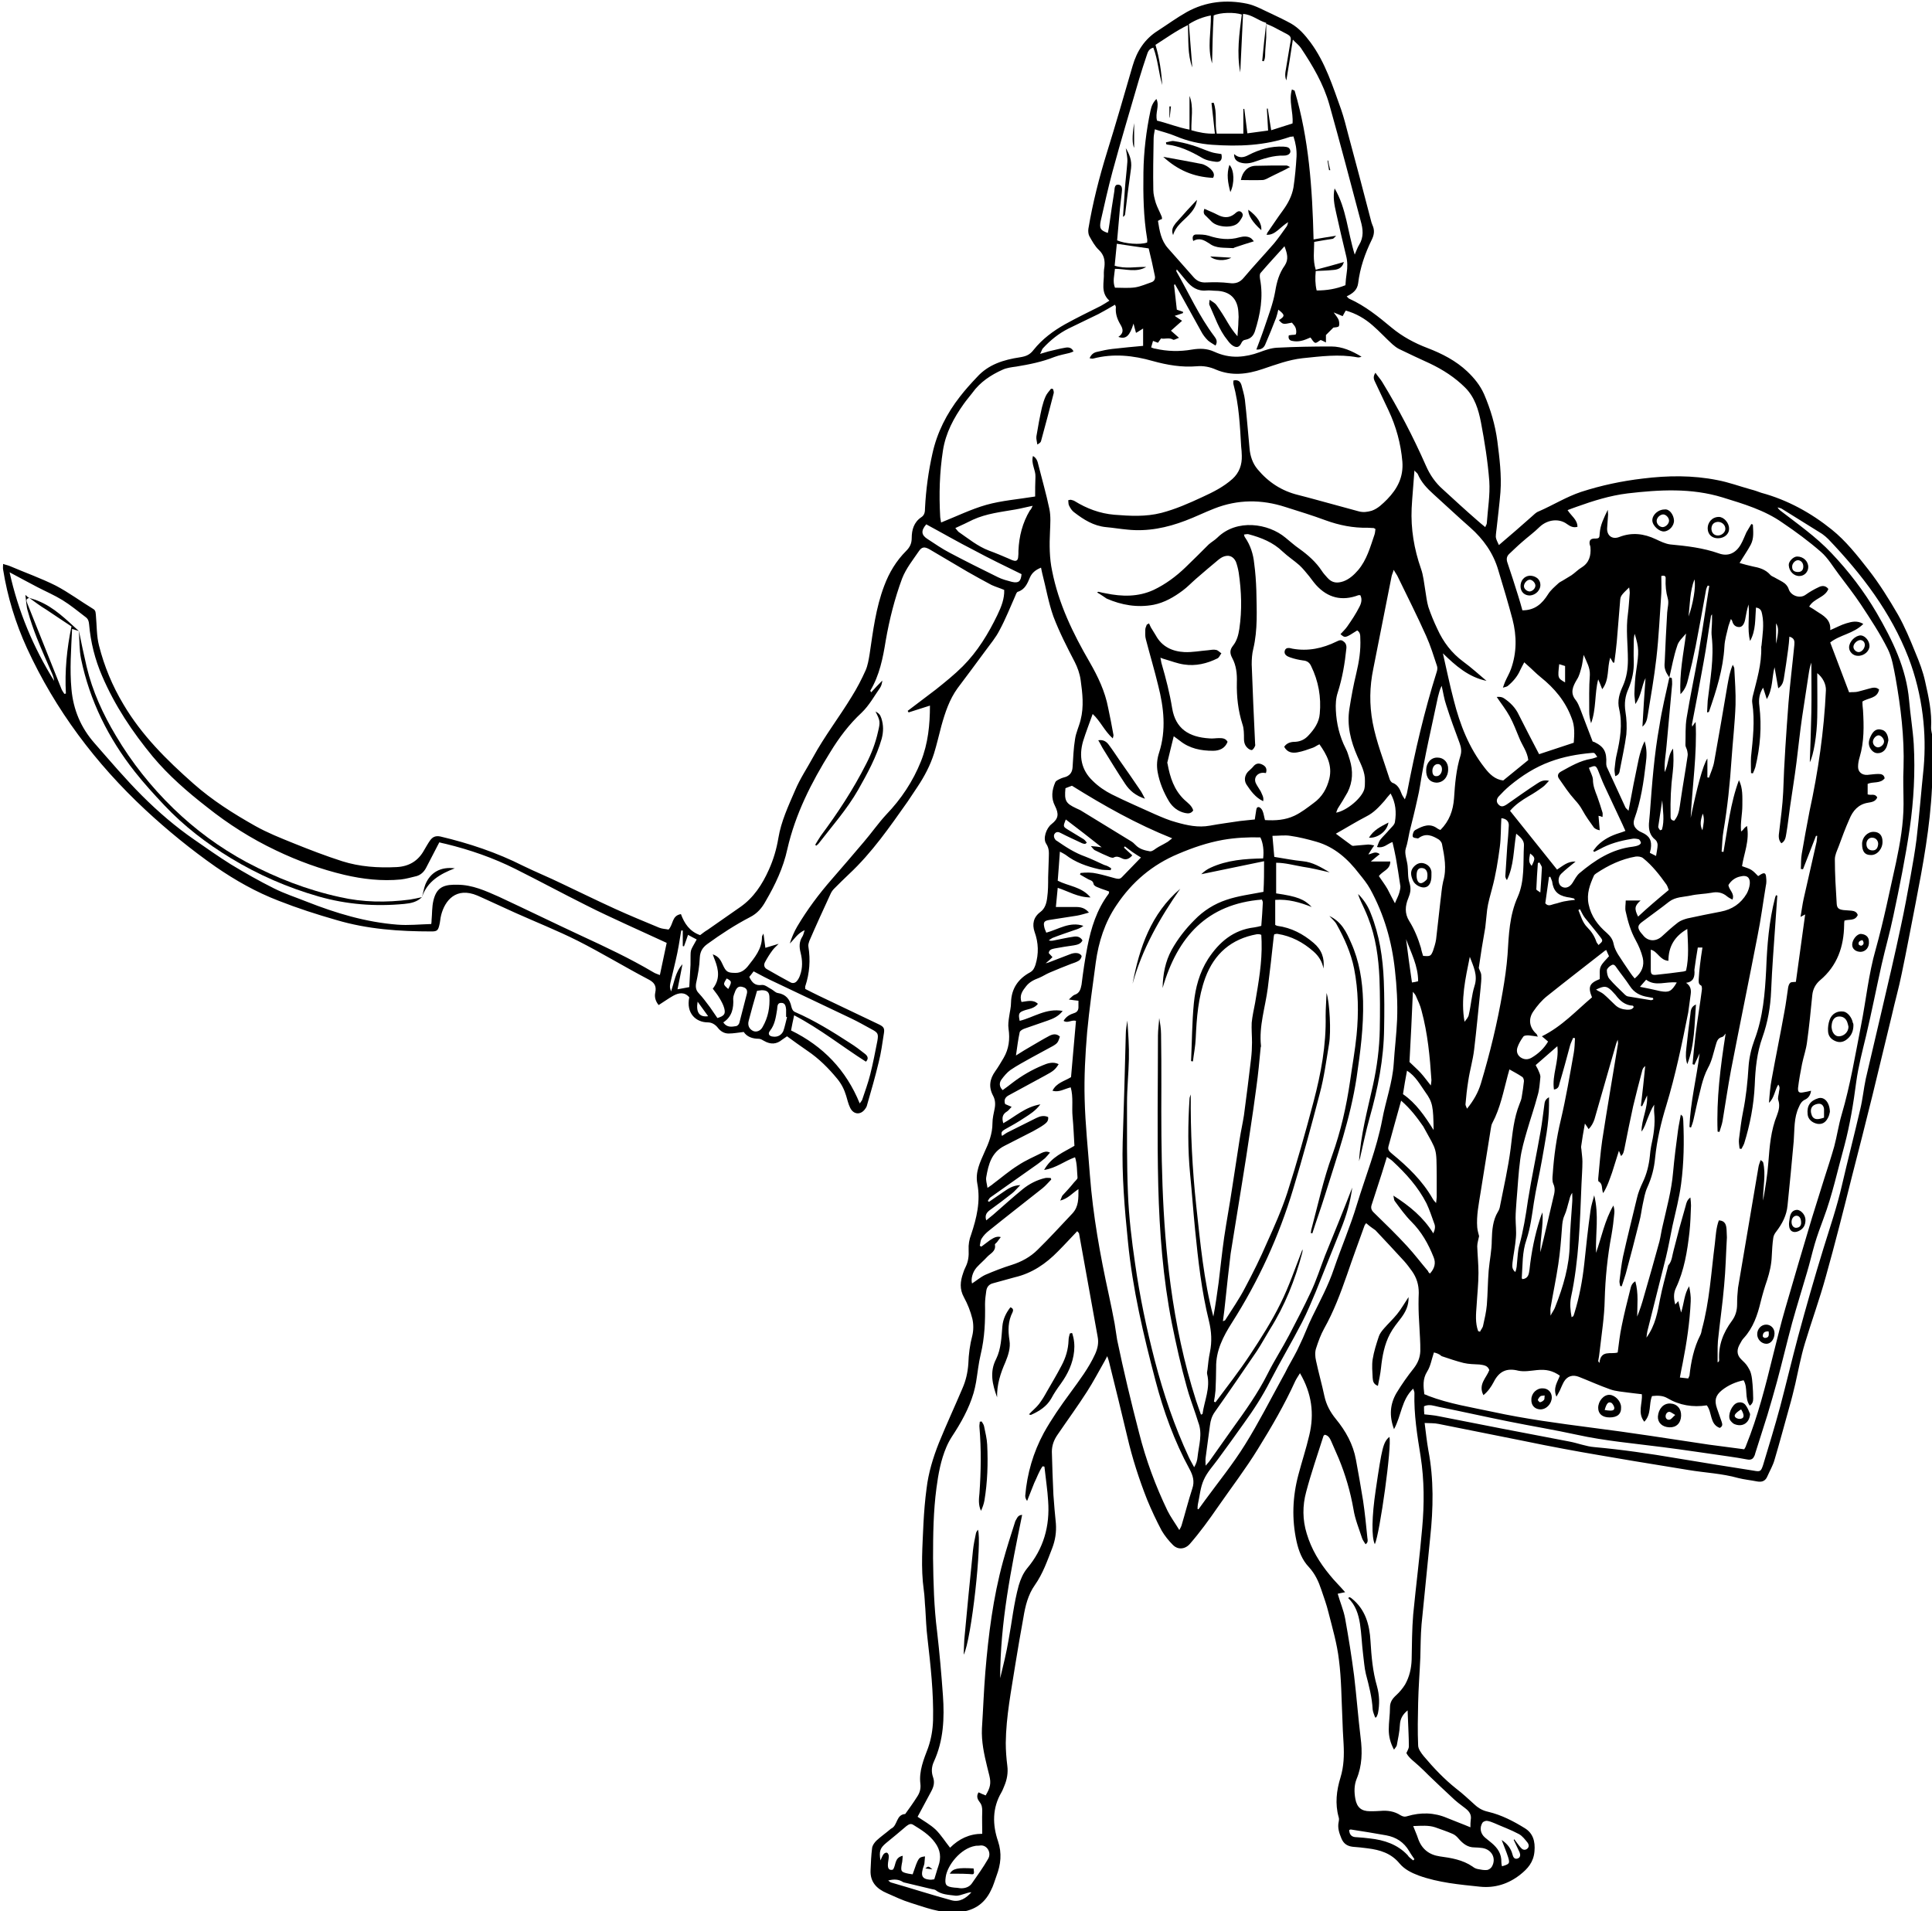 <?xml version="1.0" encoding="utf-8"?>
<!-- Generator: Adobe Illustrator 21.0.0, SVG Export Plug-In . SVG Version: 6.00 Build 0)  -->
<svg version="1.1" id="Layer_2_xA0_Изображение_1_"
	 xmlns="http://www.w3.org/2000/svg" xmlns:xlink="http://www.w3.org/1999/xlink" x="0px" y="0px" viewBox="0 0 624.5 617.8"
	 style="enable-background:new 0 0 624.5 617.8;" xml:space="preserve">
<g>
		<path d="M625,252.5c-0.2,0.7-0.5,1.4-0.5,2c-0.6,12.7-2.9,25.1-5.3,37.5c-1.5,7.6-2.9,15.2-4.5,22.8c-0.9,4.5-2.2,9-3.2,13.5
		c-2.1,8.5-4.1,17.1-6.2,25.6c-2.2,8.8-4.4,17.7-6.7,26.5c-2.7,10.8-5.4,21.5-8.4,32.2c-2,7.3-4.6,14.4-6.8,21.7
		c-1.3,4.3-2.1,8.7-3.1,13.1c-0.6,2.5-1.2,5-1.9,7.4c-1.6,5.7-3.1,11.4-4.8,17.1c-0.5,1.8-1.5,3.5-2.3,5.3c-0.6,1.5-1.7,2-3.3,1.7
		c-2-0.4-4.1-0.6-6.1-1.1c-5.3-1.5-10.7-1.7-16.1-2.6c-5.9-1-11.8-1.9-17.7-2.9c-7.5-1.3-15-2.5-22.4-3.9c-4.4-0.8-8.8-1.7-13.2-2.6
		c-9.2-1.8-18.3-3.7-27.5-5.5c-1.4-0.3-2.8-0.2-4.5-0.3c0.4,3.1,0.7,6,1.2,8.8c1.8,9.4,1.6,18.8,0.6,28.2
		c-0.9,9.4-1.9,18.8-2.8,28.1c-0.3,3.6-0.3,7.2-0.4,10.8c-0.2,4.9-0.6,9.7-0.7,14.6c-0.1,4.6-0.2,9.1,0,13.7c0,1.2,1,2.5,1.8,3.5
		c3.2,3.8,6.6,7.4,10.5,10.5c2.1,1.6,4,3.4,6,5.2c1.3,1.2,2.6,1.9,4.4,2.3c4.2,1,8.1,3,11.8,5.3c2.6,1.6,3.4,4.2,3.1,7.5
		c-0.3,3.5-2.2,5.6-4.6,7.5c-3.8,3-8.2,4.4-13,3.9c-6.7-0.7-13.4-1.3-19.8-3.6c-2.4-0.9-4.6-2-6.2-3.9c-2.7-3.3-6.3-4.4-10.3-4.9
		c-1.6-0.2-3.2-0.4-4.8-0.5c-1.8-0.2-3-1-3.7-2.7c-0.7-1.7-1.3-3.4-0.9-5.3c0.1-0.5,0.2-1.1,0-1.6c-1.2-4.3-0.7-8.6,0.6-12.8
		c1.1-3.6,1.2-7.2,1-10.9c-0.2-2.8-0.3-5.6-0.4-8.4c-0.3-6.2-0.3-12.5-1.1-18.7c-0.6-5.2-2.1-10.3-3.4-15.4
		c-0.6-2.5-1.5-4.9-2.3-7.3c-0.9-2.7-2-5.1-4-7.3c-2.2-2.3-3.3-5.2-4-8.3c-1.6-7.3-1.3-14.5,0.6-21.6c1.1-4.2,2.5-8.4,3.5-12.7
		c1.7-7,0.8-13.6-3-20.1c-0.6,1-1.1,1.7-1.5,2.5c-3.5,7.7-7.7,14.9-12.1,22c-4,6.5-8.6,12.5-12.9,18.7c-2.9,4.2-5.8,8.2-9.1,12
		c-1.7,1.9-4,1.8-5.4,0.4c-1.4-1.4-2.7-3-3.7-4.7c-1.7-3.2-3.3-6.6-4.7-10c-2.6-6.6-4.8-13.4-6.4-20.3c-1.9-8.1-3.9-16.1-5.9-24.2
		c-0.1-0.5-0.3-1-0.6-1.9c-0.4,0.8-0.7,1.3-0.9,1.7c-1.9,3.3-3.6,6.6-5.6,9.7c-3,4.7-6.3,9.2-9.5,13.9c-1.2,1.7-1.9,3.5-1.9,5.6
		c0.1,4.6,0.3,9.3,0.5,13.9c0.2,3.1,0.5,6.2,0.8,9.3c0.2,2.8-0.2,5.4-1.2,8c-1.6,4.1-3,8.2-5.6,11.9c-2.2,3.1-3.1,6.8-3.7,10.5
		c-0.9,5-1.8,10.1-2.6,15.1c-1.3,8.4-3,16.8-3.1,25.4c0,2.5,0.2,5,0.5,7.4c0.3,2.3-0.1,4.5-1,6.6c-0.3,0.7-0.5,1.3-0.9,2
		c-3,5.1-2.9,10.5-1.1,15.8c1.3,3.9,0.9,7.5-0.5,11.2c-0.6,1.6-1,3.2-1.8,4.7c-2.2,4.6-5.9,6.8-11.1,7.1c-5.3,0.3-10.1-1.6-14.9-3.1
		c-2.6-0.8-5.1-2-7.6-3.1c-3.3-1.4-5.5-3.6-5.3-7.5c0.1-2.4,0.2-4.8,0.5-7.1c0.1-0.9,0.8-1.8,1.4-2.4c1.4-1.3,3-2.4,4.4-3.6
		c0.1-0.1,0.2-0.2,0.4-0.3c2.1-1,1.5-4.5,4.5-4.7c1.3-1.8,2.6-3.6,3.8-5.5c0.9-1.3,1.3-2.7,1.1-4.3c-0.5-4.1,1.1-7.9,2.5-11.6
		c1-2.9,1.5-5.8,1.6-8.9c0.2-8.9-0.8-17.7-1.8-26.5c-0.4-3.2-0.5-6.4-0.7-9.6c-0.2-2-0.2-4-0.5-6c-1-7.2-0.4-14.4-0.1-21.6
		c0.2-3.7,0.5-7.5,1-11.2c0.6-5.1,2.1-10,4-14.8c2.4-5.9,5.1-11.7,7.6-17.6c1.1-2.5,1.7-5.1,1.9-7.9c0.1-3.1,0.5-6.2,1.3-9.2
		c0.4-1.7,0.4-3.7,0-5.4c-0.6-2.4-1.5-4.7-2.7-6.9c-1.5-2.7-1.2-5.2-0.3-7.8c0.2-0.7,0.5-1.4,0.8-2c0.9-1.8,1.1-3.6,1-5.6
		c-0.1-1.6,0.2-3.4,0.8-4.9c1.8-5.4,3.1-10.8,2-16.5c-0.7-3.7,0.9-6.9,2.3-10.1c1.4-3,2.6-6,2.6-9.4c0-1.6,0.4-3.2,0.7-4.7
		c0.3-1.5,0.2-2.9-0.5-4.2c-1.5-2.8-1.1-5.4,0.7-7.9c1-1.4,1.8-2.8,2.7-4.3c1.7-2.9,2.1-6.1,1.6-9.4c-0.2-1.3,0-2.7,0.2-4
		c0.2-1.5,0.6-3,0.6-4.5c0.1-4.5,2.3-7.7,6.2-9.8c1-0.6,1.3-1.3,1.7-2.4c1.1-3.6,1-7.1-0.3-10.7c-0.8-2.4-0.4-4.7,1.9-6.4
		c1.5-1.1,2-2.9,2.2-4.7c0.3-2.1,0.3-4.3,0.3-6.5c0.1-2,0.1-4,0.2-6c0-1.6,0.3-3.1-0.8-4.8c-1.2-1.7,0-5.1,1.7-6.4
		c2.3-1.8,2.4-3.3,1.1-5.9c-1.3-2.5-1-5.1,0.1-7.6c0.2-0.5,0.9-0.8,1.5-1.1c0.6-0.3,1.3-0.5,2-0.7c1.4-0.6,2-1.6,2.1-3.1
		c0.2-3,0.3-6.1,0.8-9.1c0.3-2.1,1.3-4.1,1.8-6.2c1.1-4.3,0.6-8.6,0-12.9c-0.3-2.1-1-4-1.9-5.8c-2.5-4.8-5-9.7-6.9-14.7
		c-1.6-4.5-2.4-9.3-3.6-13.9c-0.1-0.6-0.3-1.2-0.4-1.9c-1.7,0.7-2.9,1.6-3.6,3.2c-0.8,1.9-1.6,3.9-3.9,4.6c-0.4,0.1-0.7,1-0.9,1.5
		c-1.6,3.6-3.1,7.4-5,10.9c-1.2,2.4-3,4.5-4.6,6.7c-3,4.1-6,8.1-9,12.1c-2.6,3.6-4,7.8-5.2,12.1c-0.8,3-1.5,6.1-2.4,9
		c-1.2,3.8-3.1,7.4-5.3,10.7c-1.1,1.6-2.1,3.2-3.2,4.8c-5.8,8.2-11.5,16.5-19,23.5c-1.6,1.5-3.2,3.1-4.8,4.7
		c-0.5,0.5-0.9,1.1-1.2,1.8c-2.3,5-4.6,10-6.8,15.1c-0.2,0.6-0.4,1.2-0.3,1.8c0.7,4.3,0.4,8.6-1,12.8c-0.1,0.2,0,0.5,0,0.9
		c1.4,0.7,2.9,1.5,4.4,2.2c6.5,3.1,13,6.2,19.5,9.3c1.4,0.7,1.8,1.2,1.5,2.9c-0.5,3.2-0.9,6.3-1.7,9.4c-1.1,4.6-2.4,9.1-3.7,13.6
		c-0.1,0.5-0.3,0.9-0.6,1.3c-1.4,2.1-3.8,2-4.9-0.3c-0.6-1.2-0.9-2.6-1.3-3.9c-0.6-2-1.5-3.8-2.9-5.5c-2.8-3.4-5.9-6.5-9.6-9
		c-2.2-1.5-4.4-3.1-6.6-4.7c-0.7,0.5-1.2,0.8-1.6,1.1c-1.8,1.5-3.7,1.6-5.8,0.4c-0.5-0.3-1.2-0.7-1.7-0.7c-2.2,0-3.9-0.7-4.9-2.2
		c-1.8,0.2-3.3,0.5-4.9,0.5c-1.4,0-2.6-0.7-3.5-1.9c-0.8-1-1.9-1.7-3.2-1.7c-3.8,0-7.1-2.9-6-8.1c-1.5-1.8-3.4-1.5-5.2-0.5
		c-1.6,0.9-3.1,2-4.7,3c-1-1.2-1.4-2.6-1.1-4c0.5-2.3-0.4-3.4-2.4-4.4c-7.6-4-15-8.5-22.7-12.4c-6.6-3.3-13.4-6-20.1-9
		c-3.5-1.6-7-3.2-10.5-4.8c-0.6-0.3-1.2-0.5-1.8-0.8c-6.9-2.9-10.5,1.6-11.7,6.3c-0.3,1.1-0.3,2.2-0.6,3.3c-0.4,1.7-0.8,2-2.5,2
		c-10.4,0-20.7-0.7-30.8-3.7c-6.3-1.8-12.5-3.8-18.6-6.2c-7.3-2.8-14-6.6-20.4-11c-8-5.6-15.6-11.8-22.7-18.4
		c-16.1-15-29.1-32.3-38.3-52.3c-3.7-8.1-6.3-16.6-7.7-25.4c-0.1-0.5,0-1.1,0-1.8c0.8,0.3,1.5,0.4,2.2,0.7c4.9,2.1,10,3.9,14.8,6.3
		c4.2,2.2,8.1,5.1,12.2,7.6c0.8,0.5,0.7,1.3,0.8,2.1c0.3,3.3,0.2,6.6,1,9.7c1.7,6.7,4.3,13,7.9,19c5.9,10,14,18,22.6,25.6
		c6.1,5.4,12.9,9.7,20,13.7c3.9,2.2,8.2,3.9,12.4,5.6c5.2,2.1,10.4,4.1,15.7,5.8c5.7,1.8,11.6,2.2,17.6,1.9c4-0.2,7-2,8.9-5.5
		c0.6-1,1.2-2.1,1.9-3.1c0.8-1.1,1.7-1.6,3.3-1.3c9.3,2.2,18.3,5.2,26.8,9.5c4.1,2,8.3,3.7,12.4,5.7c5.7,2.7,11.4,5.5,17.1,8.1
		c4.8,2.2,9.7,4.2,14.5,6.2c1,0.4,2.1,0.4,3,0.6c1.6-1.7,1-4.5,4-5c1.1,3,2.8,5.6,6.2,6.8c0.7-0.5,1.5-1.2,2.4-1.7
		c3.5-2.5,7.1-4.9,10.6-7.4c4.3-3,7.1-7.3,9.2-12c1.5-3.3,2.5-6.7,3.1-10.3c0.9-5.4,3.2-10.3,5.4-15.4c1.6-3.8,3.9-7.2,5.8-10.7
		c3.7-6.8,8.5-13,12.5-19.6c1.7-2.7,3.2-5.6,4.5-8.5c0.7-1.6,1-3.5,1.3-5.3c1.1-7.4,2-14.9,4.7-22c1.6-4.3,3.9-8.1,7.1-11.3
		c1.2-1.2,1.8-2.4,1.8-4.2c0-2.6,0.7-5.1,3.1-6.7c1.1-0.7,1.2-1.8,1.2-3c0.3-5.9,1.1-11.8,2.4-17.6c1.5-6.8,4.6-12.9,8.9-18.4
		c1.7-2.2,3.6-4.3,5.5-6.3c3.7-4.1,8.6-5.6,13.9-6.4c1.9-0.3,3.2-0.8,4.4-2.4c2.8-3.5,6.3-6.1,10.2-8.3c3.8-2.1,7.7-4,11.5-5.9
		c0.9-0.5,1.7-1,2.8-1.7c-3-2.7-1.6-6-1.8-9.1c0-0.6,0.1-1.3,0.2-1.9c0.2-2-0.1-3.8-1.8-5.4c-1.3-1.2-2.2-2.9-3.1-4.5
		c-0.3-0.6-0.4-1.5-0.3-2.3c1.4-8.4,3.5-16.6,6-24.7c2.9-9.3,5.6-18.7,8.3-28c1.4-4.8,3.9-8.7,8.2-11.4c3.1-2,6.1-4.2,9.3-6
		c6.1-3.4,12.8-4.1,19.5-2.7c2.8,0.6,5.3,2.1,8,3.3c2.1,1,4.2,2,6.2,3.1c2.6,1.5,4.5,3.7,6.3,6.1c4.8,6.5,7.2,14.2,9.9,21.7
		c0.9,2.6,1.6,5.4,2.3,8.1c2.5,9.2,4.9,18.4,7.3,27.6c0.1,0.5,0.3,1.1,0.5,1.6c0.8,1.7,0.6,3.2-0.2,4.8c-2.2,4.5-3.8,9.1-4.4,14.1
		c-0.3,2.2-1.8,3.3-3.7,4.2c0.4,0.4,0.6,0.7,0.9,0.8c5.1,2.3,9.4,5.8,13.6,9.3c3.5,2.9,7.4,5,11.6,6.6c4.7,1.8,9.2,4.1,12.9,7.6
		c2.2,2.1,4.1,4.4,5.4,7.3c2.1,4.9,3.6,9.9,4.3,15.2c0.7,5.5,1.4,11,1,16.5c-0.3,3.8-0.8,7.6-1.2,11.4c-0.1,1-0.3,2.1-0.3,3.1
		c0.1,0.8,0.5,1.5,1,2.6c3.8-3.2,7.2-6.2,10.6-9.2c0.7-0.6,1.4-1.4,2.3-1.7c4.6-2,8.9-4.7,13.7-6.3c6.5-2.1,13.1-3.5,19.9-4.3
		c8.1-1,16.1-1.1,24.1,0.5c3.7,0.7,7.2,2,10.8,3c1.2,0.3,2.3,0.7,3.4,1.1c8.5,2.3,16.1,6.5,22.8,11.9c4.5,3.6,8.2,8.3,11.8,12.9
		c3.6,4.6,6.7,9.6,9.6,14.6c2.2,3.9,3.9,8,5.6,12.2c1.3,3.1,2.5,6.2,3.2,9.5c1.1,4.9,2.2,9.8,1.9,14.9c0,0.9,0.3,1.8,0.4,2.7
		C625,243.2,625,247.8,625,252.5z M539.6,219c-0.5-0.8-1.1-1.6-1.3-2.4c-0.3-0.8-0.3-1.7-0.2-2.6c0.2-5.3,0.5-10.7,0.8-16
		c0.1-1.5,0.6-3.1,0.2-4.5c-0.6-2.1-0.8-4.2-0.7-6.4c0.1-0.8-0.3-1.2-1.4-0.9c0,1.8,0.1,3.7,0,5.6c-0.5,7-0.8,14.1-1.6,21
		c-0.7,6.2-1.8,12.3-2.8,18.5c-0.2,1.3-0.5,2.6-1.7,3.6c0.3-5.2,0.6-10.5,1-15.7c-1.3,2.6-1.3,5.6-3.3,8.4c-0.1-1.4-0.3-2.4-0.3-3.3
		c0.1-2.6,0.2-5.1,0.6-7.6c0.9-6,0.9-7.2-0.5-11.8c-0.2,0.7-0.3,1.5-0.3,2.3c0,2.2-0.1,4.3,0,6.5c0.1,3.1-0.5,6-1.7,8.9
		c-1.1,2.4-1.4,4.8-1,7.4c0.4,2.4,0.5,5,0.3,7.4c-0.5,3.9-1.4,7.7-2.1,11.5c-0.1,0.7-0.2,1.6-1.5,2c-0.1-0.9-0.3-1.7-0.2-2.4
		c0.2-1.6,0.3-3.2,0.7-4.7c1.1-4.8,1.9-9.6,0.8-14.5c-0.7-2.8,0.1-5.2,1.2-7.6c1.2-2.7,1.6-5.5,1.6-8.4c0-4.9-0.7-9.9,0-14.8
		c0.3-2.3,0.4-4.6,0.6-6.9c0-0.5-0.1-1-0.2-1.7c-2.6,2.5-2.8,2.8-2.9,4.2c-0.4,4.5-0.7,8.9-1.1,13.4c-0.2,2.2-0.5,4.5-0.8,6.7
		c-0.1,0-0.3,0-0.4,0c-0.2-0.4-0.5-0.9-0.9-1.6c-1.1,3.4-0.2,7.1-2.6,10.2c-0.5-1.3-0.9-2.3-1.3-3.2c-1.2,4.7-0.6,9.6-2.3,14.2
		c-0.4-1.3-0.6-2.5-0.6-3.8c0-3.9-0.1-7.8,0.2-11.8c0.1-2.4-1-4.1-2-6.5c-0.3,1.7-0.4,2.9-0.7,4c-0.4,1.4-0.7,2.8-1.5,4
		c-1.3,2.2-2.3,4.3-0.3,6.7c0.6,0.8,1,1.8,1.4,2.8c1.3,3.4,2.6,6.9,4,10.5c0,0,0.3,0.1,0.6,0.2c3.1,1.5,4,3.2,3.8,6.9
		c0,0.5,0.1,1.1,0.4,1.6c1.9,4.2,3.9,8.4,5.8,12.6c0.2,0.4,0.6,0.6,1,1.1c0.8-4,1.4-7.7,2.2-11.4c0.8-3.6,1.2-7.3,3-11.1
		c0.8,2.6,0.7,4.9,0.4,7.1c-0.7,6.1-1.6,12.2-3.7,18c-0.4,1.2-0.3,2.2,0.5,3.1c0.5,0.6,1.2,1,1.9,1.3c2.5,1.1,3.3,2.6,2.9,5.3
		c-0.1,0.4-0.2,0.7-0.3,1.3c0.6,0.3,1.2,0.6,2,1c0.2-1.4,0.5-2.5,0.5-3.6c0-0.5-0.3-1.3-0.7-1.6c-1.8-1.4-2.2-3.2-2.1-5.3
		c0.1-1.1,0.2-2.2,0.3-3.3c0.7-9.5,1.4-19,3.1-28.3C537.2,229.3,538.5,224.1,539.6,219c0.2,0,0.8,0.1,0.8,0.3
		c0.1,0.6,0.1,1.3,0.1,1.9c-0.6,6.6-1.2,13.2-1.8,19.8c-0.2,2.7-0.8,5.4-0.6,8.6c1.3-2.7,1-5.5,2.7-7.6c0.2,2.6,0.2,5.1-0.1,7.6
		c-0.6,4.6-0.8,9.2-0.7,13.9c0,0.8-0.1,1.7,1.2,1.8c0.1-0.2,0.3-0.4,0.5-0.7c1.1-1.7,1.2-3.6,1.5-5.5c0.7-4.9,1.6-9.8,2.3-14.7
		c0.1-0.5,0-1.1-0.1-1.6c-0.1-0.7-0.6-1.3-0.6-2c0.1-2.9-0.1-5.9,0.4-8.8c1.1-6.7,2.5-13.3,3.7-20c1-5.8,1.9-11.7,2.8-17.5
		c0.3-1.7,0.5-3.4,0.8-5.1c-0.2,0-0.3-0.1-0.5-0.1c-0.2,0.4-0.4,0.8-0.5,1.2c-1.1,6.1-2.2,12.3-3.4,18.4c-0.7,3.5-1.5,7-2.4,10.5
		c-0.4,1.7-0.9,3.4-2.5,5c-0.4-6.9,1-13.2,1.8-19.6c-1.1,1.3-2.5,2.5-2.9,4.1C541,212.1,540.4,215.6,539.6,219z M9.5,193.3
		c0.9,0.3,1.8,0.5,2.7,0.9c5.3,2.1,9.2,6.1,13.3,9.8c0,0,0,0,0,0c-0.6-0.2-1.3-0.4-2.2-0.7c-0.3,6.6-0.8,13.1-0.2,19.5
		c0.6,6.6,3,12.4,7.5,17.5c5,5.7,9.9,11.5,15.3,16.9c5.3,5.3,10.9,10.1,17,14.3c3.9,2.7,7.7,5.4,11.7,7.9c4.6,2.8,9.2,5.4,14,7.8
		c3.4,1.7,7.1,2.9,10.6,4.3c9.4,3.7,19,6.6,29.2,7.4c3.6,0.3,7.3-0.1,11-0.2c0.1-0.6,0.1-0.9,0.1-1.2c0.2-2.1,0.1-4.3,0.6-6.4
		c0.9-3.7,2.7-5,6.5-5.1c0.4,0,0.8,0,1.2,0c4.9,0,9.2,2,13.5,3.9c8.8,4.1,17.6,8.4,26.4,12.5c8,3.7,15.9,7.4,23.5,11.9
		c0.6,0.4,1.4,0.6,2.1,0.9c0.8-3.7,1.5-7.1,2.2-10.4c-4.5-2.1-8.8-4-13.1-6c-4.3-2-8.7-4-13-6.2c-7.6-3.8-15.2-7.9-22.8-11.7
		c-7.2-3.6-14.7-6.2-22.5-8.1c-0.8-0.2-1.5-0.3-2.1-0.5c-1.5,2.9-2.9,5.6-4.3,8.3c-0.7,1.3-1.7,2.2-3,2.6c-1.7,0.4-3.4,0.9-5.1,1.1
		c-6.2,0.6-12.3-0.1-18.3-1.5c-7.6-1.8-15-4.5-22.1-7.9c-8-3.8-15.4-8.5-22.3-14c-6.3-4.9-12.4-10.2-17.5-16.3
		c-6.6-8-12.3-16.5-16.4-26.1c-2.3-5.3-3.7-10.9-4.2-16.7c-0.1-1-0.3-1.7-1.1-2.3c-2.5-1.9-4.9-3.9-7.5-5.5
		c-2.6-1.6-5.4-2.8-8.1-4.2c-2.9-1.5-5.8-3.1-9-4.8c2.8,12.7,7.7,24.3,14.4,35.1c-0.1-0.8-0.3-1.5-0.6-2.2c-1.7-3.9-3.4-7.7-5-11.7
		c-1.1-2.8-2.1-5.7-2.9-8.6c-0.5-1.5-0.5-3.2-0.8-5.3C8.9,193,9.2,193.2,9.5,193.3c-1.2,0.2-1,0.9-0.7,1.7
		c3.7,9.2,7.4,18.5,11.1,27.8c0.2,0.5,0.6,1,0.9,1.5c0.2,0,0.3-0.1,0.5-0.1c-0.4-7.3,0.3-14.5,1.8-21.7c-2.8-1.9-5.5-3.6-8.1-5.4
		C13,195.9,11.3,194.6,9.5,193.3z M354.6,191.5c0.4-0.2,0.5-0.2,0.5-0.2c0.8,0.2,1.6,0.4,2.3,0.5c5.3,1.1,10.5,1.2,15.5-1.1
		c3.8-1.8,7.3-4.4,10.3-7.3c2.5-2.4,5-4.9,7.5-7.4c0.9-0.8,2-1.4,2.8-2.2c6.3-6.2,16.5-4.6,22,0c1.5,1.2,2.9,2.5,4.5,3.6
		c2.8,2,5.4,4.3,7.3,7.2c0.5,0.8,1.2,1.5,1.8,2.2c1.5,1.7,3.2,1.8,5.2,1.1c1.9-0.7,3.4-2.1,4.7-3.6c2.8-3.3,3.9-7.4,5.3-11.5
		c0.2-0.6,0.2-1.2,0.3-1.8c-0.3-0.1-0.4-0.3-0.6-0.3c-0.6,0-1.3-0.1-1.9-0.1c-4.7,0.1-9.2-0.8-13.6-2.4c-4.3-1.6-8.6-2.9-13-4.3
		c-7.7-2.5-15.4-2.5-23,0.5c-3.1,1.2-6.1,2.7-9.3,3.9c-6,2.3-12.3,3.6-18.8,2.9c-2.3-0.2-4.6-0.6-6.9-0.8c-4-0.4-7.2-2.4-10.3-4.8
		c-0.7-0.5-1.2-1.3-1.6-2.1c-0.3-0.5-0.2-1.1-0.3-1.8c0.5-0.1,0.8-0.2,1-0.1c0.4,0.1,0.8,0.2,1.1,0.4c3.9,2.4,8.1,4,12.8,4.4
		c5.1,0.4,10.1,0.7,15.2-0.6c4.6-1.2,8.9-3.1,13.2-5.1c3.5-1.6,6.9-3.3,9.8-5.9c2.2-2,3.1-4.6,3-7.5c0-1-0.1-1.9-0.2-2.9
		c-0.4-6.8-0.7-13.6-2.5-20.2c-0.1-0.4,0-0.8,0-1.2c1.4-0.3,2.2,0.2,2.6,1.5c0.4,1.6,0.9,3.1,1.1,4.7c0.6,5.2,1,10.5,1.5,15.7
		c0.2,2.5,1,4.9,2.6,6.8c3.5,4.2,7.8,7,13.1,8.3c1.8,0.5,3.6,0.9,5.3,1.4c4.8,1.3,9.6,2.6,14.3,3.9c1.5,0.4,2.8,0.2,4.2-0.2
		c2-0.7,3.5-2.2,5-3.7c3.3-3.4,5.3-7.2,4.9-12.2c-0.5-5.8-2-11.3-4.5-16.6c-1.4-3-2.9-6.1-4.3-9.1c-0.4-0.8-0.8-1.7,0.1-3
		c0.8,1.2,1.6,2,2.2,3c5.3,8.7,10,17.7,14.1,27c1.3,3,3.1,5.6,5.5,7.7c3.7,3.4,7.4,6.8,11.2,10.1c0.8,0.7,1.5,1.3,2.5,2.1
		c0.2-0.6,0.5-0.9,0.5-1.3c0.3-4.5,1.1-9.1,0.8-13.6c-0.5-6.4-1.5-12.7-2.7-19c-0.8-4.1-2-8.1-5.1-11.2c-3.3-3.3-7.2-5.8-11.4-7.8
		c-3.3-1.5-6.7-3.1-10-4.7c-0.8-0.4-1.5-1-2.1-1.5c-2.2-2-4.2-4.2-6.4-6.1c-2.5-2.2-5.4-3.9-8.7-4.8c-0.4,0.7-0.7,1.2-1,1.8
		c-0.9-0.4-1.7-0.7-2.9-1.2c0.8,1.1,1.3,1.7,1.6,2.4c0.2,0.6,0.3,1.5,0.1,2c-0.2,0.4-1.1,0.4-1.8,0.5c-0.7,0.7-1.5,1.5-2.4,2.4
		c0,0.6,0,1.4,0,2.4c-0.8-0.4-1.4-0.7-1.7-0.8c-0.7,0.4-1.4,1.1-1.8,0.9c-0.6-0.2-1-1.1-1.5-1.7c-1,0.4-2,0.9-3.1,1.1
		c-0.9,0.2-1.9,0.2-2.8,0c-0.8-0.1-1.4-0.7-1.1-1.8c0.3,0,0.5-0.1,0.7-0.1c0.6-0.1,1.5,0,1.6-0.3c0.2-0.6,0.1-1.4-0.1-2
		c-0.2-0.6-0.8-1.2-1.2-1.7c-2.9,0.6-2.9,0.6-4.2-0.8c2-1.3,2-1.7-0.2-3.4c-0.2,0.9-0.4,1.7-0.7,2.6c-1.1,2.9-2.3,5.8-3.5,8.6
		c-0.4,1-1.2,1.8-2.9,1.7c0.9-2.4,1.8-4.7,2.6-7.1c1.3-3.9,2.8-7.7,3.5-11.7c0.5-3.1,1.3-5.9,3.1-8.4c1.3-2,0.8-3.8-0.1-6.2
		c-2.8,3.1-5.3,5.8-7.7,8.6c-0.4,0.4-0.3,1.3-0.2,2c1.1,5.8,0.1,11.4-1.7,17c-0.5,1.4-1.4,2.3-2.9,2.6c-0.8,0.1-1.2,0.5-1.5,1.2
		c-0.6,1.2-1.4,1.5-2.6,0.8c-0.7-0.4-1.3-1.1-1.8-1.8c-2.8-3.4-4.1-7.6-5.9-11.5c-0.1-0.3,0-0.7,0.1-1.6c1,0.7,1.8,1.1,2.2,1.7
		c1.3,1.8,2.5,3.7,3.6,5.6c0.9,1.5,1.8,2.9,3.2,4.5c0.1-1.9,0.3-3.3,0.3-4.8c0.1-1,0.1-1.9,0-2.9c-0.2-4.4-2.7-6.9-7.2-7
		c-1,0-2.1-0.2-3.1-0.1c-2.9,0.3-4.9-1.1-6.6-3.2c-1-1.2-2-2.4-3-3.6c-0.2,0.4-0.2,0.6-0.1,0.7c4,7,7.3,14.4,12.2,20.9
		c0.6,0.8,1.2,1.7,0.4,3c-0.9-0.6-1.7-1-2.4-1.6c-0.9-0.9-1.7-1.9-2.3-3.1c-2.4-4.3-4.8-8.7-7.2-13c-0.4-0.7-0.8-1.4-1.2-2.1
		c-0.1,0.1-0.2,0.1-0.3,0.2c0.3,2.7,0.6,5.3,0.9,8c0.8,0.3,1.4,0.5,2,0.7c0,0.1,0,0.3,0,0.4c-0.8,0.3-1.7,0.6-2.7,0.9
		c0.8,0.5,1.4,1,2.4,1.6c-1.2,1.1-2.3,2-3.6,3.2c0.7,0.6,1.5,1.3,2.6,2.3c-0.9,0.3-1.6,0.8-1.9,0.6c-1.3-0.8-2.7-0.1-3.9-0.4
		c-0.4,0.6-0.7,1-1,1.4c-0.5-0.2-1-0.4-1.6-0.6c-0.2,0.7-0.4,1.4-0.6,2.1c0.6,0.2,0.9,0.4,1.3,0.4c3.9,0.9,7.9,1,11.9,0.3
		c2.5-0.4,4.8-0.4,7.2,0.7c2.4,1.1,4.9,1.7,7.7,1.6c2.4-0.1,4.6-0.6,6.8-1.4c1.9-0.7,3.8-1.4,5.8-1.5c5.8-0.3,11.7-0.4,17.5-0.4
		c3.6,0,6.8,1.5,9.8,3.3c-0.5,0.2-0.9,0.3-1.4,0.2c-5.9-1.1-11.8-0.3-17.7,0.3c-4.5,0.5-8.7,2.1-12.9,3.5c-5,1.7-10,2.3-15,0.2
		c-2-0.9-4.1-1.3-6.3-1.1c-4.8,0.4-9.5-0.4-14.2-1.7c-6.3-1.8-12.7-2.5-19.2-0.8c-0.3,0.1-0.7,0-1.2-0.1c0.6-1.4,1.5-1.9,2.6-2.1
		c1.6-0.4,3.1-0.7,4.7-0.9c3.4-0.4,6.8-0.7,10-1c0-1.8,0-3.6,0-5.6c-0.9,0.5-1.5,1-2.3,1.4c-0.3-1.2-0.6-2.1-0.8-3
		c-1.2,3.9-2.4,5.2-4.9,4.3c1.8-1.2,1.6-2.5,0.6-4.1c-1-1.7-1.6-3.5-1.4-5.5c0-0.3-0.2-0.5-0.3-0.8c-1.9,1.1-3.6,2.1-5.3,3
		c-3.2,1.6-6.5,3.1-9.7,4.7c-3.2,1.6-5.9,3.8-8.3,6.4c-0.3,0.3-0.4,0.9-0.9,1.8c1.3-0.4,2-0.6,2.7-0.8c1.8-0.4,3.6-0.9,5.4-1.2
		c1-0.2,2.1-0.1,2.7,1.2c-0.5,0.2-0.9,0.4-1.3,0.5c-1.6,0.4-3.3,0.7-4.9,1.3c-4,1.6-8.1,2.4-12.3,3.1c-1.5,0.2-3.1,0.4-4.4,1
		c-3.8,1.7-7.3,4-9.8,7.5c-0.9,1.2-1.9,2.3-2.8,3.6c-3.2,4.5-5.8,9.3-6.7,15c-1.1,7.1-1.3,14.2-0.9,21.3c0,0.6,0.2,1.2,0.3,2
		c5-2,9.7-4.3,14.6-5.7c5-1.4,10.3-1.8,15.8-2.7c0-2.1,0-4.2,0.1-6.4c0.1-2.2-1.5-4.2-0.8-6.7c1.2,0.7,1.5,1.8,1.7,2.7
		c1.2,4.8,2.6,9.6,3.6,14.4c0.5,2.4,0.3,4.9,0.2,7.4c-0.2,4.2-0.2,8.5,0.7,12.7c2.1,10.6,6.7,20.1,12.1,29.4c2.7,4.7,5,9.5,6,14.8
		c0.6,2.9,1.2,5.8,1.7,8.7c0.1,0.3-0.1,0.6-0.2,1.2c-2.7-2.4-4-5.6-6.5-7.9c-1.1,3.1-2.2,5.9-3.1,8.8c-1.4,4.8-0.6,9.3,3.1,12.8
		c1.8,1.8,4,3.3,6.2,4.4c4.6,2.3,9.3,4.3,13.9,6.4c2.3,1,4.6,2,6.9,2.6c3.5,1,7.1,1.8,10.9,1.1c3.2-0.6,6.5-1,9.7-1.5
		c1.6-0.2,3.1-0.3,4.8-0.5c0.1-0.9,0.3-1.8,0.4-2.6c0.1-0.6,0.1-1.5,0.9-1.4c0.5,0.1,1,0.7,1.2,1.2c0.4,0.9,0.5,2,0.8,3
		c3.4,0.2,6.5,0,9.5-1.4c2.3-1.1,4.2-2.6,6.2-4.1c2.8-2,4.3-4.7,5.1-7.9c1-4.3-0.8-7.7-3.2-11.1c-0.9,0.4-1.5,0.9-2.1,1.1
		c-1.7,0.6-3.3,1.2-5,1.5c-1.6,0.3-3.3,0.1-4.3-1.8c0.9-1.3,2.2-1.6,3.6-1.6c1.7-0.1,3.1-0.8,4.2-2c1.9-2,3.5-4.3,3.7-7.1
		c0.5-5.3-0.4-10.5-2.8-15.4c-0.5-1.1-1.3-1.7-2.6-1.8c-1.4-0.2-2.8-0.5-4.2-1c-0.9-0.3-2.1-0.9-1.7-2.2c0.4-1.2,1.7-0.8,2.5-0.6
		c5,0.9,9.7-0.1,14.2-2.3c0.8-0.4,1.5-0.7,2.2-0.1c0.8,0.5,1.1,1.3,1,2.3c-0.5,4.9-1.3,9.6-2.8,14.3c-0.6,1.8-0.7,3.8-0.6,5.7
		c0.2,4.3,1.2,8.5,3.2,12.4c0.6,1.1,0.9,2.4,1.3,3.6c1.1,3.6,1,7.1-0.7,10.5c-1,1.8-2.1,3.6-3.2,5.3c-0.2,0.4-0.3,0.8-0.5,1.3
		c3.4-0.6,8.3-4.7,9.1-7.6c0.2-0.8,0.2-1.7,0.2-2.6c0.1-2.9-1.3-5.4-2.4-7.9c-2.2-5-3.5-10.1-2.6-15.6c0.6-3.8,1.3-7.6,2.2-11.3
		c0.9-3.8,1.5-7.5,1.3-11.4c0-0.9,0-1.9-1-2.5c-3.9,2.5-3.9,2.5-5.4,1.2c0.7-0.8,1.6-1.6,2.2-2.5c1.4-2,2.8-4.1,3.9-6.3
		c0.6-1.1,1-2.5,0.3-3.8c-0.3,0-0.5,0-0.6,0c-5.3,2-9.9,0.9-13.7-3.3c-0.8-0.9-1.5-1.9-2.2-2.8c-1-1.2-2-2.5-3.2-3.6
		c-1.7-1.5-3.7-2.8-5.4-4.4c-3.1-3-6.9-4.5-11-5.6c-0.4-0.1-0.9,0-1.5,0.1c0.1,0.4,0.2,0.8,0.4,1c1.7,2.5,2.6,5.3,2.9,8.3
		c0.4,2.9,0.6,5.9,0.7,8.8c0.1,6.3,0.5,12.6-1,18.9c-0.4,1.6-0.5,3.3-0.5,5c0.3,8.5,0.7,17.1,1.1,25.6c0,0.2,0.1,0.5,0,0.7
		c-0.2,0.5-0.5,1-0.9,1.3c-0.3,0.2-0.9-0.1-1.3-0.4c-1-0.8-1.4-1.8-1.4-3.2c0-1.6,0-3.3-0.5-4.7c-1.4-4.4-1.9-8.9-1.8-13.5
		c0.1-2.8-0.2-5.5-1.5-7.9c-0.8-1.5-0.8-2.6,0.2-3.9c1.3-1.6,1.8-3.5,2.1-5.5c0.9-6.1,0.7-12.1-0.2-18.2c-0.2-1.2-0.5-2.4-0.9-3.5
		c-0.9-1.9-2.5-2.4-4.4-1.5c-0.4,0.2-0.8,0.5-1.2,0.8c-2.4,2-4.9,4.1-7.3,6.2c-1.5,1.3-2.8,2.7-4.3,3.8c-2.8,2.1-5.9,3.9-9.4,4.6
		c-5.3,1-10.4,0.1-15.2-2C357.1,193.1,356,192.3,354.6,191.5z M408.6,278.4c-7.1,1.5-13.7,2.8-20.3,4.2c0.9-0.9,1.9-1.6,3-2.1
		c5.4-2.5,11.2-2.9,17-3c0.3-2.4,0-5-0.9-6.8c-4-0.1-8.1,0.1-12.1,0.8c-5,0.9-9.7,2.5-14.4,4.5c-8.4,3.5-15,9.1-20,16.6
		c-3.8,5.6-5.8,11.9-6.7,18.5c-1,7.5-2.1,15.1-2.8,22.6c-0.6,7.2-1,14.4-0.8,21.6c0.2,8.2,1.1,16.4,1.7,24.6c1,13,3.3,25.8,6.1,38.6
		c0.7,3.1,1.3,6.3,1.9,9.4c0.3,1.7,0.5,3.5,0.8,5.2c2.1,10.1,4.5,20.1,7.1,30.1c2.2,8.7,5.3,17.1,9.2,25.2c1,2,2.4,3.9,3.8,6.2
		c0.4-0.7,0.6-1.1,0.7-1.4c1.2-4,2.2-8,3.5-12c0.8-2.3,0.2-4.3-0.9-6.3c-4.9-9-8.4-18.7-11-28.6c-3.9-14.8-7.4-29.6-8.9-44.9
		c-1.1-10.8-2-21.5-1.7-32.3c0.4-11.6,0.7-23.2,1-34.8c0-1.5,0.3-2.9,0.5-4.4c0.3,4.2,0.6,8.3,0.5,12.5c-0.1,4.7-0.6,9.4-0.6,14.1
		c0,9.8-0.1,19.5,0.3,29.3c0.3,7.6,1.2,15.1,2.3,22.6c1.5,10.6,3.7,21.1,6.4,31.5c2.8,10.7,6.3,21.1,11,31.2
		c0.5,1.1,1.2,2.2,1.7,3.2c0.7-1.2,1-2.2,1.1-3.3c0.4-3.8,1.7-7.5,0.2-11.3c-0.3-0.8-0.5-1.7-0.8-2.5c-1-3-2.1-5.9-2.9-8.9
		c-1.9-6.8-3.4-13.6-4.8-20.5c-2.9-14.7-4-29.5-4.4-44.3c-0.4-16.2-0.1-32.5-0.1-48.7c0-1.9,0.3-3.8,0.4-5.7
		c0.3,1.7,0.6,3.5,0.6,5.2c0.1,5.6,0.1,11.2,0.1,16.8c-0.1,21.5,0.1,43,3,64.4c1.7,12.6,4.3,25,8.2,37.2c0.5,1.6,1.1,3.1,1.6,4.6
		c0.3-0.1,0.5-0.2,0.5-0.2c0.6-4.3,2.6-8.4,1.5-12.9c-0.1-0.4,0-1,0.1-1.4c0.2-1.9,0.4-3.8,0.8-5.7c0.7-3.4,0.5-6.7-0.3-10
		c-2.4-9.7-3.5-19.6-4.5-29.6c-0.6-6-1-11.9-1.6-17.9c-0.8-8.1-0.7-16.3-0.2-24.4c0-0.5,0.3-1,0.4-1.4c-0.1,12.1,0.5,24.2,1.8,36.2
		c1.3,11.9,2.4,23.9,5.5,35.6c0.7-3.6,1.2-7.3,1.7-10.9c0.6-4.9,1.1-9.8,1.8-14.7c0.8-5.4,1.8-10.7,2.6-16.1
		c0.8-5.2,1.6-10.4,2.4-15.6c0.4-2.6,1-5.2,1.4-7.8c0.8-6.1,1.6-12.2,2.3-18.3c0.2-1.7,0.3-3.5,0.3-5.2c0-2.1-0.2-4.3-0.1-6.4
		c0.2-2.1,0.7-4.3,1.1-6.4c1.1-6.5,2.3-13.1,2.1-19.8c0-0.8-0.1-1.6-0.1-2.2c-0.4-0.1-0.5-0.2-0.7-0.2c-0.2,0-0.5,0-0.7,0
		c-8.3,1.5-13.8,6.3-16.7,14.1c-2.3,6.3-2.8,12.9-3.1,19.6c-0.1,2.5-0.6,4.9-0.9,7.4c-0.2,0-0.4,0-0.6-0.1
		c0.3-6.2,0.3-12.5,0.9-18.7c0.5-5,1.8-9.9,4.6-14.3c3.6-5.5,8.2-9.4,14.9-10.2c0.8-0.1,1.5-0.3,2.3-0.5c0.2-2.6,0.4-5.1,0.5-7.6
		c0-0.2-0.1-0.4-0.3-0.9c-17.7,1.4-27.3,12-32.1,28.6c0.1-4.6,0.9-8.6,2.9-12.3c2-3.6,4.5-6.8,7.4-9.7c2.9-3,6.4-5.2,10.3-6.5
		c3.8-1.3,7.9-1.8,12-2.6C408.6,285,408.6,281.9,408.6,278.4z M463.5,437.2c-0.8,2.4-1.1,4.5-2.2,6.2c-1.5,2.4-1.2,4.8-0.9,7.3
		c0.5,0.2,0.9,0.3,1.2,0.5c6.8,2.6,13.9,3.7,20.9,5.2c10.6,2.3,21.2,3.7,31.9,5.1c12.7,1.6,25.3,3.6,38,5.5c3.8,0.5,7.6,1,11.4,1.5
		c0.3-0.5,0.5-0.8,0.6-1.2c3.8-9.4,6.3-19.3,8.7-29.1c1.3-5.1,2.5-10.2,4-15.3c2.8-9.7,5.7-19.5,8.6-29.2c1.3-4.3,2.7-8.5,4-12.8
		c1.1-3.4,2.2-6.8,3.2-10.3c0.9-3.4,1.4-6.9,2.4-10.3c2.8-9.5,4.4-19.3,6.3-29c1.6-8.1,2.4-16.4,4.7-24.4c2.6-9.3,4.5-18.8,6.6-28.2
		c1.3-6.2,2.4-12.4,2.4-18.8c0-3.9-0.2-7.8,0-11.8c0.3-9.8-0.9-19.5-2.6-29.1c-0.6-3.1-1.1-6.4-2.5-9.2c-2.5-5-5.6-9.7-8.7-14.4
		c-2.2-3.3-4.7-6.5-7.1-9.7c-1.9-2.5-3.5-5.3-5.8-7.3c-3.9-3.4-8.1-6.5-12.4-9.4c-5.8-4.1-12.6-6.1-19.4-8.2
		c-10.1-3.1-20.4-2.5-30.7-1.3c-5.7,0.7-11.1,2.4-16.4,4.3c-0.9,0.3-1.9,0.7-3,1.1c1.2,1.9,3.2,3.1,3.2,5.4
		c-1.4,0.4-2.4-0.2-3.4-0.9c-2.4-1.8-6.1-1.6-8.8,0.9c-1.8,1.8-3.9,3.3-5.8,5c-1.4,1.2-2.7,2.5-4,3.7c-1,0.9-1,1.9-0.6,3
		c1.2,3.5,2.3,7,3.4,10.5c0.5,1.6,1,3.3,1.4,4.8c4.1,0,6.4-2.2,8.3-5.2c0.8-1.3,2.1-2.4,3.3-3.5c0.4-0.4,0.9-0.6,1.4-0.9
		c0.9-0.6,1.9-1.1,2.8-1.7c1.2-0.8,2.2-1.9,3.4-2.6c2.4-1.5,3-3.8,2.8-6.4c0-0.5-0.3-0.9-0.3-1.4c0-0.9,0.3-1.4,1.4-1.5
		c1.8,0,1.8-0.1,1.9-1.8c0.2-2.6,1.3-4.8,2.6-7.5c0,0.8,0.1,1.2,0.1,1.5c-0.1,1.4-0.2,2.9-0.3,4.3c-0.2,2.5,1.6,3.9,3.9,3
		c4.1-1.6,8-1.1,11.8,0.7c1.5,0.7,3.1,1.5,4.7,1.7c5.3,0.5,10.6,1.1,15.7,2.9c3,1.1,5.5-0.1,7.1-2.9c0.7-1.2,1.2-2.6,1.8-3.9
		c0.5-0.9,1.1-1.8,1.6-2.7c0.2,0.1,0.4,0.1,0.5,0.2c0.1,2.2,0.4,4.4-0.7,6.5c-1,1.9-2.3,3.7-3.6,5.9c1.4,0.4,2.8,0.8,4.2,1.1
		c2.2,0.4,4.2,1,5.7,2.7c0.4,0.5,1.2,0.7,1.8,1.1c1,0.6,2,1,2.9,1.7c0.6,0.5,1.1,1.2,1.3,1.9c0.7,2.1,3.6,3.1,5.4,1.8
		c1.4-1,2.8-1.8,4.3-2.5c1-0.5,2.2-0.6,3.1,0.6c-1.1,2.8-4.7,3-6.2,5.7c0.9,0.5,1.7,1,2.4,1.5c2.2,1.4,4.7,2.7,4.4,6.1
		c1.9-0.8,3.5-1.7,5.2-2.2c1.7-0.5,3.5-1,5.5,0.2c-3.2,3.2-7.6,3.5-10.7,6c2,5.4,4.1,10.7,6.1,16.1c1.1-0.1,2,0,2.8-0.2
		c1.3-0.3,2.5-0.7,3.7-1c1.1-0.3,2.2-0.6,3.2,0.3c-0.6,3-3.5,2.6-5.4,3.9c0,0.9,0.1,1.9,0.2,2.8c0.3,5.1,0.4,10.2-1.1,15.2
		c-0.3,1-0.5,2-0.5,3.1c0,1.7,1.3,2.7,3,2.6c1.2-0.1,2.4-0.3,3.6-0.3c0.9,0,1.8,0.2,2,1.4c-1.4,1.8-3.7,1-5.5,1.8c0,1.2,0,2.3,0,3.4
		c1.1,0.4,2.4-0.4,3.1,1c-0.6,1.4-1.9,1.5-3,1.7c-3.1,0.5-4.9,2.6-6,5.3c-1.3,2.9-2.4,5.9-3.5,8.9c-0.5,1.3-1.2,2.7-1.2,4.1
		c0,4.8,0.3,9.6,0.6,14.4c0.1,1.4,0.7,1.8,2.2,2c0.9,0.1,1.8,0.1,2.6,0.2c0.9,0.1,1.7,0.4,2,1.4c-0.9,2-2.8,1.3-4.3,1.8
		c-0.1,0.5-0.1,1-0.1,1.4c-0.1,7-2.2,13.2-7.8,17.9c-1.4,1.2-2.3,2.8-2.5,4.8c-0.5,5.1-1,10.2-1.7,15.2c-0.3,2.4-1.1,4.6-1.6,7
		c-0.5,2.6-1,5.2-1.3,7.8c-0.1,1.4,0.4,1.7,1.8,1.4c0.7-0.1,1.5-0.3,2.4-0.5c-0.2,1.5-0.9,2.4-2,2.9c-1,0.5-1.5,1.3-1.9,2.3
		c-1.7,3.5-1.4,7.3-1.7,11.1c-0.6,6.9-1.3,13.8-2,20.8c-0.3,3.2-1.7,5.9-3.7,8.5c-0.4,0.5-0.8,1.2-0.9,1.9c-0.3,2-0.4,4-0.5,6
		c-0.1,2.7-0.7,5.2-1.5,7.7c-0.8,2.3-1.5,4.7-2.1,7.1c-1,4.2-2.4,8.3-5.4,11.6c-0.5,0.5-0.9,1.2-1.2,1.8c-1.1,1.8-1.3,3.6,0.4,5.2
		c0.7,0.7,1.4,1.3,1.9,2.1c0.5,0.8,1,1.6,1.2,2.5c0.3,1.1,0.4,2.3,0.5,3.5c0.1,1.5,0.2,3,0.2,4.5c0,0.9-0.2,1.7-1.1,2.3
		c-1.8-2.5-0.5-5.7-2-8.2c-2.5,0.5-5,1.6-7,3.2c-2.1,1.7-2.5,3.3-1.6,5.9c0.5,1.4,1,2.9,1.5,4.3c0.2,0.7,0.5,1.4-0.6,2
		c-3.3-1.2-2.4-5-4.2-7.3c-4.5,0.7-8.8,0-12.7-2.3c-1.5-0.9-3.2-0.9-5-0.7c-1.1,2.6-0.1,5.8-2.5,8.3c-2.3-2.9-0.5-6-0.8-8.9
		c-1.5-0.2-2.9-0.3-4.2-0.5c-2-0.3-4.2-0.4-6.1-1.1c-3.4-1.2-6.7-2.7-10-4c-2-0.8-3.8-0.3-4.9,1.6c-0.5,0.9-0.9,1.9-1.3,2.8
		c-0.3,0.6-0.6,1.1-1.1,2c-1.2-2.9,0.4-4.8,1.1-6.8c-2.3-1.6-4.4-2.1-7.4-1.8c-2,0.2-4.1,0.6-6,0.2c-3.9-1-6.3,0.3-8,3.7
		c-0.8,1.5-1.8,3-3.3,4.2c-1.8-3.5,1-5.6,1.9-8.1c-0.5-1.5-1.8-1.6-3.1-1.8c-1.7-0.1-3.5-0.1-5.2-0.5c-2.4-0.6-4.7-1.4-7.1-2.2
		C465.1,437.6,464.3,437.4,463.5,437.2z M437.1,383.9c-0.6,4.6-1.9,9.1-3.7,13.5c-2.7,6.7-5.4,13.5-8.1,20.2
		c-1.4,3.3-2.8,6.7-4.4,9.8c-3.3,6.4-7,12.6-10.3,19c-2.5,4.9-5.4,9.4-8.6,13.8c-2.7,3.8-5.5,7.7-8.3,11.5c-1.6,2.2-3.5,4.2-4.6,6.7
		c-1.1,2.4-1.3,5.2-1.9,7.9c-0.1,0.5-0.1,1-0.1,1.5c0.1,0,0.2,0.1,0.3,0.1c0.7-1,1.4-1.9,2.1-2.9c4.4-6,9.1-11.8,13-18.1
		c4.3-6.9,8-14.2,11.9-21.3c0.7-1.2,1.3-2.4,1.9-3.6c1.3-2.4,2.7-4.7,3.8-7.2c1.5-3,2.6-6.2,4.1-9.2c2.5-5.1,5.2-10.1,7-15.5
		c2.4-7,5.3-13.7,7.4-20.7c2.8-9.2,6.4-18,8.2-27.5c1.1-6,3.3-11.9,3.7-18c0.3-4.8,0.9-9.5,1.1-14.3c0.2-5.4-0.1-10.7-0.7-16
		c-1-9.3-3.5-18-8-26.2c-1-1.8-2.3-3.4-3.6-5c-3.6-4.7-7.9-8.6-13.8-10.3c-2.8-0.8-5.6-1.5-8.4-1.9c-1.8-0.3-3.8,0-5.8,0
		c0.2,2.5,0.4,4.6,0.6,6.8c3.2,0.5,6.1,1.1,9.2,1.4c3.2,0.3,5.8,1.9,8.7,3.6c-3.1-0.7-5.9-1.4-8.7-1.8c-2.9-0.5-5.7-1.3-8.6-1.3
		c0,1.8,0,3.4,0,5c0,1.6,0,3.3,0,4.9c6.9,1,9.1,1.9,11.5,4.4c-3.8-1.5-7.6-2.6-11.8-2.3c0,2.9,0,5.5,0,8.1c0.3,0.1,0.5,0.3,0.7,0.3
		c4.5,0.6,8.3,2.6,11.7,5.5c2.6,2.2,3.6,4.9,3.2,8.3c-0.4-2.2-1.5-4-3.2-5.5c-3.4-3-7.2-5-11.6-5.7c-0.4-0.1-0.7,0.1-1.1,0.1
		c-0.1,0.4-0.2,0.7-0.2,1c-0.6,5.5-1.2,11-1.9,16.4c-0.8,6.2-2.9,12.3-2.2,18.7c0,0.2,0,0.3-0.1,0.5c-0.4,4.3-0.8,8.6-1.4,12.9
		c-0.6,4.7-1.3,9.3-2,14c-0.8,5.6-1.7,11.2-2.6,16.8c-0.7,4.3-1.4,8.7-2.1,13c-0.5,3.3-1.1,6.6-1.6,9.9c-0.6,5.1-1.2,10.2-1.7,15.2
		c-0.2,2.2-0.5,4.4-0.8,6.7c0.4-0.2,0.6-0.2,0.7-0.3c2.2-3.5,4.6-6.9,6.5-10.6c2.5-4.7,4.9-9.5,7-14.4c2.4-5.3,4.8-10.7,6.6-16.2
		c3.1-9.7,5.9-19.6,8.5-29.5c2.4-9.1,4.1-18.2,3.9-27.7c0-2.4,0.2-4.7,0.3-7.4c1,3.1,1.5,12.5,0.8,16.5c-0.9,5.4-1.6,10.8-3,16
		c-2.7,10.4-5.5,20.7-8.6,30.9c-4.6,15.3-11.2,29.7-19.8,43.2c-2.8,4.4-5.2,9-5.1,14.5c0,2.5-0.1,4.9-0.2,7.4
		c-0.1,1.2-0.3,2.4-0.5,3.6c0.2,0.1,0.3,0.1,0.5,0.2c3.8-5.1,7.7-10.1,11.2-15.4c3.5-5.3,7-10.8,9.8-16.5c2.8-5.6,4.8-11.6,7.1-17.5
		c0.1,0.4,0,0.8-0.1,1.2c-2.3,8.7-5.6,17-10.4,24.6c-1.4,2.3-2.7,4.7-4.2,7c-4.5,6.6-9,13.2-13.6,19.7c-1,1.4-1.4,2.8-1.6,4.4
		c-0.5,3.5-0.9,7-1.4,10.5c-0.1,0.6,0,1.3,0,2.5c0.6-0.7,0.9-1,1.2-1.4c2.5-3.5,5-7.1,7.5-10.6c4.1-5.7,8.2-11.4,11.4-17.8
		c2.1-4.2,4.7-8.2,6.9-12.4c2.4-4.6,4.8-9.2,7-13.9c1.8-3.8,3.1-7.9,4.6-11.8C431.2,398.8,434.2,391.4,437.1,383.9z M545,317.7
		c1.5,1,1.7,2.3,1.5,3.7c-0.3,2-0.5,4-0.8,5.9c-2,10.1-4.1,20.2-7.1,30.1c-1.7,5.5-3,11.1-3.6,16.9c-0.3,3.3-1.1,6.4-2.5,9.5
		c-0.8,1.7-1.1,3.7-1.5,5.5c-0.4,1.9-0.6,3.8-1.1,5.6c-1.4,5.7-2.9,11.3-4.4,16.9c-0.4,1.4-0.9,2.7-1.3,4c-0.2,0-0.3,0-0.5-0.1
		c-0.1-0.6-0.3-1.2-0.2-1.8c0.3-2.5,0.6-5.1,1.1-7.6c1.4-6.3,3-12.6,4.5-18.9c0.4-1.8,1.1-3.5,1.9-5.2c1.3-2.7,2-5.6,2.3-8.5
		c0.1-1,0.2-2.1,0.4-3.1c0.8-3.6,1.4-7.2,1-10.9c-0.1-0.9,0-1.8,0-2.6c-1,1.5-1.5,3-2.1,4.4c-0.6,1.5-1,3-2,4.3
		c0-4,2.1-7.6,1.8-11.7c-0.5,1.2-1.1,2.4-1.6,3.5c-0.1,0-0.3-0.1-0.4-0.1c0.5-4.3,1-8.6,1.4-12.9c-0.6,0.5-0.9,1-1,1.6
		c-1,3.8-2,7.6-2.9,11.4c-1,4.5-1.9,9.1-2.8,13.6c-0.2,0.9-0.3,1.8-1.1,2.5c-0.2-0.5-0.4-0.9-0.7-1.7c-0.8,2.6-1.5,4.8-2.2,7
		c-0.8,2.2-1.5,4.5-2.9,6.7c-0.6-1.5,0-3-1.5-3.8c-0.1-0.1-0.1-0.6-0.1-0.9c0.4-4.1,0.7-8.3,1.3-12.4c1.6-10.4,3.4-20.8,5.1-31.2
		c0-0.3,0-0.6-0.1-1.3c-0.3,0.7-0.4,1-0.5,1.3c-2.3,8.1-4.7,16.3-7,24.4c-0.4,1.2-1,2.3-1.9,3.2c-0.4-0.6-0.6-1-1.2-1.8
		c-0.5,2.8-0.9,5-1.2,7.3c-0.1,0.5,0.1,0.9,0.1,1.4c0.1,1.2,0.3,2.4,0.3,3.6c0,2.4-0.2,4.8-0.3,7.2c-0.5,12.3-0.8,24.6-3.4,36.7
		c-0.4,2.1-0.2,4.2,0.2,6.4c0.4-0.3,0.6-0.3,0.6-0.4c0.1-0.3,0.2-0.6,0.3-0.9c1.6-5.2,2.6-10.5,3.2-16c0.6-5.7,1.2-11.4,2-17.1
		c0.2-1.7,0.8-3.3,1.2-5c1.6,6.3,0.4,12.4,0.6,18.6c1.8-5.1,2.8-10.5,5.6-15.3c0.3,0.9,0.4,1.7,0.3,2.6c-0.2,2.3-0.5,4.6-0.9,6.9
		c-1.3,6.9-2,13.9-2.2,21c-0.1,5.5-1,11-1.6,16.4c-0.1,1.1-0.3,2.3-0.5,3.4c0.1,0.2,0.3,0.4,0.4,0.6c0.4-4.4,3.8-2.7,5.9-3.4
		c0.4-3,0.7-5.8,1.3-8.6c0.8-4,1.8-7.9,2.8-11.9c0.2-0.8,0.4-1.8,1.6-2.5c1.1,3.9,0.6,7.7,0.6,11.4c0.9-2.2,1.6-4.4,2.2-6.6
		c1.7-5.9,3.4-11.8,5-17.7c0.4-1.6,0.6-3.3,1-4.9c1.3-5.8,2.9-11.5,3.4-17.4c0.4-4.5,1-9.1,1.6-13.6c0.2-1.6,0.6-3.2,0.9-5.1
		c0.4,0.4,0.6,0.5,0.6,0.6c0.1,0.5,0.2,0.9,0.2,1.4c0.3,6.8,0.2,13.6-0.7,20.4c-0.6,4.6-1.8,9.1-2.8,13.6c-0.7,3.4-1.3,6.8-2.1,10.1
		c-2,8-4,16-6,23.9c-0.1,0.5-0.2,1.1-0.3,2.1c2.9-4,3.6-8.3,4.4-12.5c0.7-3.6,1.7-7.1,2.6-10.7c0-0.1,0-0.2,0.1-0.2
		c1.2-1.4,1.2-3.2,1.7-4.9c1.2-4.8,2.5-9.6,3.9-14.4c0.2-0.8,0.4-1.8,1.5-2.6c0.1,1,0.2,1.8,0.2,2.6c-0.1,2.9-0.2,5.8-0.5,8.6
		c-0.7,6.2-1.7,12.4-4.4,18.1c-0.8,1.7-0.7,3.4-0.2,5.3c0.4-0.4,0.6-0.7,1-1.1c0.3,1.2,0.5,2.3,0.9,3.7c1-3.2,1-6,2.6-8.5
		c0.3,1.6,0.6,3.3,0.5,4.9c-0.3,6.7-1.3,13.4-2.6,20c-0.3,1.5-0.6,2.9-0.9,4.6c1.1,0.1,1.9,0.2,2.7,0.3c0.2-0.5,0.3-0.7,0.4-0.9
		c0.5-4.5,1.4-9,3.5-13.1c0.3-0.6,0.4-1.2,0.5-1.8c2.5-9.1,3-18.4,4.2-27.7c0.3-2.6,0.4-5.2,1.3-7.6c2.1,0.1,2.4,1.5,2.5,3.1
		c0,0.8,0.1,1.6,0.1,2.4c-0.3,5.2-0.4,10.4-0.9,15.6c-0.5,6-1.4,11.9-2,17.9c-0.1,1.2-0.1,2.4-0.1,3.6c0,1.1,0,2.2,0,3.3
		c0.4-0.2,0.5-0.4,0.5-0.7c-0.3-4.8,1.3-8.9,4.1-12.7c1.2-1.6,1.7-3.4,1.7-5.4c0-1.8,0.1-3.5,0.3-5.3c2.2-13,4.4-26,6.6-39
		c0.1-0.7,0.4-1.4,0.7-2.3c0.5,0.4,0.7,0.5,0.8,0.7c1,4.1-0.1,8.2,0,12.4c0.7-4.1,1.4-8.2,1.7-12.3c0.4-5.2,0.8-10.4,2.8-15.3
		c0.6-1.6,1-3.2,0.4-4.9c-0.2-0.7,0.1-1.6,0.2-2.3c0-0.8,0.6-1.7-0.2-2.7c-1.2,2-1.3,4.4-3,5.9c0.2-2.6,0.4-5.2,0.9-7.8
		c1.3-7.2,2.8-14.4,4.1-21.7c0.5-2.6,0.8-5.2,1.2-7.8c0.1-0.5,0.3-1.2,0.7-1.5c0.3-0.3,1-0.2,1.8-0.3c1-7.3,2-14.5,3-21.8
		c-0.4,0.2-0.8,0.4-1.5,0.8c0.4-2.2,0.6-4,1-5.8c1.4-6.2,2.8-12.3,4.2-18.5c0.1-0.6,0.1-1.3,0.2-1.9c-0.1,0-0.2,0-0.4,0
		c-1.4,3.6-2.8,7.2-4.2,10.8c-0.2,0-0.4-0.1-0.7-0.1c0.1-1.6,0-3.3,0.3-4.9c0.8-4.6,1.6-9.1,2.5-13.7c2.8-12.9,4.7-25.9,5.3-39.1
		c0.1-2-1-4.2-2.8-5.6c0,4.9,0.1,9.6,0,14.3c-0.1,5.7-1.2,12.3-2.4,14.5c0.2-5.7,0.4-11,0.5-16.2c0.1-5.3,0-10.7,0-16
		c-0.5,1.3-0.7,2.6-0.9,3.9c-0.7,4.6-1.4,9.2-2.1,13.8c-0.7,4.8-1.2,9.7-1.8,14.5c-0.6,4.8-1.4,9.6-2.1,14.5
		c-0.4,2.8-0.7,5.7-1.2,8.6c-0.2,1.1-0.3,2.4-1.6,3.1c-1-1.1-0.9-2.4-0.7-3.7c0.5-4.3,1.1-8.5,1.3-12.9c0.3-9.6,1-19.2,1.7-28.7
		c0.5-6.3,1.3-12.6,1.9-18.8c0.1-1.2,0.1-2.2-1.6-2.7c-0.1,1.4-0.2,2.8-0.4,4.1c-0.4,3.2-0.9,6.3-1.4,9.5c-0.2,1.1-0.5,2.2-1.8,3.1
		c-0.4-2.4-0.8-4.5-1.2-6.8c-0.9,3.4-0.5,6.9-2.5,10.3c-0.5-1.5-0.8-2.6-1.2-3.7c-1.2,1.9-1.5,3.8-1.2,5.9
		c0.8,6.7,0.3,13.2-1.3,19.8c-0.2,0.7-0.5,1.3-0.8,2c-0.2,0-0.4-0.1-0.6-0.1c0-1.7-0.1-3.5,0-5.2c0.6-5.8,1.3-11.6,0.4-17.5
		c-0.1-0.6,0-1.3,0.1-1.9c1.3-5.3,3-10.6,2.8-16.2c0-0.2,0.1-0.3,0.1-0.5c0.3-3.3,0.9-6.7,0.2-10c-0.2-1.1-0.5-2-2-2.2
		c-0.3,3.7,0,7.4-1.9,10.8c-1-3.9-0.1-7.9-0.5-11.8c-0.5,1.6-0.8,3.2-1.1,4.9c-0.3,1.5-1,2.4-1.9,2.4c-1.3,0-2-0.8-2.3-2
		c0-0.1-0.2-0.3-0.4-0.6c-0.3,0.9-0.6,1.6-0.8,2.3c-0.5,2.2-1.2,4.4-1.3,6.6c-0.4,7.3-2.6,14.2-5,21.1c0,0.1-0.3,0.1-0.6,0.2
		c0.1-1.3,0.1-2.6,0.2-3.8c0.8-6.9,2.1-13.7,1.3-20.8c-0.2-1.7,0.1-3.4,0.1-5c0-0.7,0-1.4,0-2.1c-0.3,0.3-0.4,0.6-0.4,0.9
		c-0.8,4.8-1.4,9.6-2.3,14.4c-1.2,6.8-2.5,13.5-3.8,20.3c0,0.2,0.1,0.4,0.1,0.7c0.4-0.6,0.7-1.1,1.1-1.5c0.5,10.5-1.1,20.7-1.6,31
		c1.9-9.3,4-17.3,5.4-19.2c0,2.2,0,4.2,0,6.1c0.2,0,0.3,0.1,0.5,0.1c0.6-1.7,1.4-3.4,1.7-5.2c1.5-8.3,2.9-16.5,4.3-24.8
		c0.4-2.1,0.7-4.2,1.7-6.5c0.3,0.6,0.5,0.9,0.5,1.2c0.2,3.9,0.5,7.8,0.4,11.7c-0.2,5.9-0.9,11.8-1.3,17.7
		c-0.5,7.7-1.3,15.4-2.6,23.1c-0.4,2.2-0.4,4.5-0.6,6.7c0.2,0,0.4,0.1,0.6,0.1c1.4-7.8,2.2-15.7,5-23.2c1.3,2.6,1.1,5.4,1.1,8.2
		c0,2.8-0.7,5.6-0.4,8.4c0.4-0.3,0.7-0.6,0.9-0.9c0.2-0.3,0.5-0.5,1-0.9c0.9,4.8-1,8.9-1.6,13c1.1,0.4,2.2,0.7,3,1.2
		c0.8,0.5,1.5,1.3,2.2,2c0.2-0.1,0.4-0.2,0.5-0.3c1.5-1,2-0.8,2.1,0.8c0.1,0.9,0.1,1.8-0.1,2.6c-0.9,5.4-1.6,10.9-2.7,16.3
		c-2.8,14.5-5.8,29-8.6,43.5c-1,5.4-1.8,10.9-2.7,16.3c-0.2,1.2-0.7,2.4-1,3.5c-0.2,0-0.4-0.1-0.6-0.1c-0.4-10.5,0.9-20.9,2.6-31.7
		c-0.5,0.6-0.7,1-1.1,1.1c-1.7,0.4-1.8,1.8-2.2,3c-0.7,2.4-1.2,4.9-2.4,7c-1.9,3.6-2.5,7.6-3.5,11.4c-0.4,1.8-0.8,3.6-1.2,5.4
		c-0.2,0.9-0.5,1.7-0.8,2.5c-0.2-0.1-0.3-0.1-0.5-0.2c0.3-8,2.3-15.8,3.3-23.8c-0.6,1.2-1.1,2.5-1.7,3.7c-0.2-0.1-0.4-0.1-0.6-0.2
		c0.3-3.2,0.6-6.5,1-9.7c0.6-4.8,1.4-9.5,2-14.2c0.1-0.5,0-1.4-0.2-1.5c-1-0.5-0.8-1.3-0.8-2.1c0.1-1.5,0.2-3,0.4-4.5
		c0.2-1.9,0.5-3.7,0.8-5.7c-0.7,0-1.2,0-1.5,0c-0.4,2.5-0.8,4.8-1.1,7.2C547.9,315.8,547.4,317.4,545,317.7z M330.4,489.7
		c-3.6,17.6-7.1,34.9-7.1,52.8c1-4.1,2-8.2,2.7-12.3c1.1-5.9,1.7-11.9,3.3-17.7c0.6-2,1.4-3.9,2.7-5.5c5.3-6.3,7.4-13.6,6.8-21.8
		c-0.1-1.8-0.3-3.5-0.5-5.2c-0.2-2-0.5-3.9-0.7-5.9c-0.2,0-0.4-0.1-0.6-0.1c-1.2,1.7-1.8,3.6-2.7,5.4c-0.8,1.9-1.5,3.9-2.3,5.8
		c-0.5-0.7-0.6-1.2-0.6-1.7c0.6-7.2,2.6-14,6-20.3c2.5-4.5,5.5-8.8,8.6-13c2.9-4,5.9-7.9,8-12.5c0.8-1.8,1.2-3.6,0.8-5.6
		c-2-11.1-4-22.2-6-33.3c0-0.2-0.2-0.3-0.6-0.8c-2.1,2.2-4.1,4.4-6.2,6.5c-3.9,4-8.4,7.1-14,8.4c-2.3,0.6-4.6,1.3-6.9,1.9
		c-1.3,0.3-2.1,1.1-2.3,2.5c-0.2,1.4-0.4,2.9-0.4,4.3c0.1,5.4-0.1,10.8-1.4,16.2c-0.7,2.9-1,6-1.5,9c-0.2,1.2-0.5,2.4-0.8,3.5
		c-1.5,5.1-4.1,9.7-7,14.1c-0.7,1.1-1.3,2.2-1.8,3.4c-1.8,4.2-2.6,8.7-3.2,13.2c-1,7.5-1.1,15.1-1.1,22.7c0.1,7.9,0.3,15.8,1.3,23.7
		c0.8,6.9,1.4,13.8,1.9,20.8c0.5,7.2,0.2,14.4-2.9,21.2c-0.8,1.7-0.9,3.4-0.3,5.1c0.6,1.7,0.2,3.1-0.6,4.6c-1.5,2.7-2.9,5.5-4.4,8.2
		c1.9,1.3,4.1,2.5,5.9,4.2c1.7,1.7,3,3.8,4.6,5.8c2.9-2.9,6.3-4.5,10.4-4.5c0-2.6-0.1-4.9,0-7.3c0-1.1-0.1-2-0.8-2.9
		c-0.7-0.9-1.2-1.9-0.4-3.2c0.8,0.4,1.6,0.7,2.3,1c1.5-2.5,1.8-3.9,1.2-6.4c-0.2-0.9-0.5-1.9-0.7-2.8c-1-4.1-1.9-8.2-1.7-12.5
		c0.4-6.1,0.6-12.1,1.1-18.2c1-12,2.5-24,5.7-35.7c1.2-4.4,2.6-8.7,4-13.1C328.8,490.8,328.9,489.8,330.4,489.7z M441.6,395.4
		c-0.3,0.4-0.4,0.5-0.5,0.7c-1.9,5.3-3.9,10.7-5.7,16c-2.1,6-4.3,11.9-7.4,17.4c-1.1,2-1.9,4.2-2.6,6.4c-0.4,1.2-0.3,2.7,0,4
		c0.8,3.8,1.9,7.6,2.7,11.4c0.6,2.8,1.9,5.2,3.7,7.4c3.2,3.9,5.6,8.2,6.5,13.2c0.8,4.4,1.6,8.8,2.3,13.2c0.6,4,1,8.1,1.4,12.1
		c0.1,0.6,0.3,1.4-0.6,2c-0.4-0.7-0.9-1.3-1.1-1.9c-1-3.1-2.3-6.2-2.8-9.4c-1-5.7-2.6-11.2-4.8-16.5c-0.8-1.8-1.6-3.7-2.4-5.5
		c-0.4-0.9-0.9-1.9-2.1-2.1c-0.2,0.2-0.4,0.3-0.4,0.4c-1.9,6-4,12-5.6,18.1c-1.2,4.4-1.2,9,0.2,13.5c1.5,5,4.1,9.3,7.4,13.3
		c1.5,1.9,3.3,3.6,5,5.6c-0.9,0.2-1.6,0.3-2.4,0.5c0.8,2.8,1.9,5.3,2.4,8c1.1,6.1,2.1,12.3,2.9,18.5c0.8,6.7,1.3,13.4,2.1,20
		c0.6,4.6,0.5,9.1-1.3,13.4c-0.8,2-0.8,4.2-0.4,6.4c0.5,2.8,2,4,4.7,4c1.1,0,2.2,0,3.4-0.1c2.3-0.2,4.5,0.1,6.5,1.4
		c0.7,0.4,1.3,0.6,2.2,0.3c4.4-1.3,8.7-1.2,12.9,0.6c2.4,1,4.9,1.9,7.5,3c0-0.9,0-1.7,0.1-2.4c0.3-1.6-0.4-2.7-1.7-3.7
		c-1.6-1.2-3.2-2.4-4.6-3.8c-2.5-2.3-4.9-4.6-7.3-6.9c-1-1-2-2-3.1-3c-1.5-1.4-3.3-2.6-4.1-4.2c0.4-0.9,0.8-1.5,0.8-2.1
		c0-3-0.2-6.1-0.3-9.1c0-0.8-0.1-1.5-0.1-2.6c-1.7,1.4-2.4,2.8-2.5,4.7c-0.1,2.2-0.6,4.4-1,6.6c-0.1,0.4-0.5,0.8-0.9,1.4
		c-1.2-2.2-1.7-4.3-1.7-6.5c0-2.4,0.4-4.8,0.4-7.2c0-1.7,0.8-2.8,2-3.9c1.1-1,2.1-2.2,2.9-3.5c1.4-2.5,2-5.2,2.1-8
		c0.1-4.9,0.1-9.8,0.5-14.6c0.9-9.3,2.1-18.6,2.9-27.9c0.7-7.7,0.7-15.5-0.5-23.2c-1.1-6.8-2.2-13.6-2-20.5c0-0.4-0.2-0.8-0.4-1.4
		c-3.8,3.6-3.8,8.7-6.2,13.1c-1.6-4.3-1.3-8.1,0.8-11.7c1.7-2.8,3.6-5.5,5.6-8c1.3-1.7,2-3.4,2.1-5.5c0-1.4,0-2.9-0.1-4.3
		c-0.1-2.5-0.3-4.9-0.4-7.4c-0.1-2.4-0.1-4.8,0-7.2c0-2.6-0.7-4.9-2.2-7c-0.8-1.1-1.6-2.2-2.5-3.2c-3.1-3.4-6.2-6.7-9.3-10
		C443.6,397,442.6,396.3,441.6,395.4z M324.6,190.7c-1.4-0.6-2.8-1-4.1-1.6c-2.6-1.4-5.2-2.8-7.8-4.3c-4.1-2.4-8.1-4.8-12.2-7.2
		c-1.6-0.9-2.5-0.9-3.5,0.6c-1.9,2.8-4.1,5.5-5.4,8.8c-2.4,6.5-4.1,13.2-5.3,20.1c-0.9,5.6-2,11.2-5,16.2c0,0,0.1,0.1,0.3,0.5
		c1.2-1.3,2.4-2.6,3.6-3.8c-0.1,0.9-0.3,1.7-0.7,2.3c-1.9,2.7-3.5,5.7-6,8.1c-4,3.7-7.3,8.1-10.1,12.7c-6.1,9.8-11.3,20-13.9,31.4
		c-1.3,6-3.9,11.5-7,16.8c-1.2,2.2-2.7,4-5.1,5.2c-4.8,2.5-9.4,5.5-13.8,8.7c-1.5,1.1-2.3,2.4-2.4,4.4c-0.1,2.8-0.6,5.5-1.2,8.3
		c-0.2,1.3,0,2.3,0.9,3.2c1.3,1.4,2.4,2.9,3.6,4.5c0.8,1.1,1.6,2.4,2.4,3.5c2.2-0.7,2.7-1.3,2.2-3.2c-0.3-1.1-0.9-2.2-1.5-3.2
		c-0.6-1.1-1.5-2.1-2.2-3.1c2.4-3,1.9-6.1,0.7-9.2c-0.2-0.5-0.4-1-0.7-1.9c2,0.7,2.6,2,3.2,3.3c1.1,2.4,1.6,2.7,4.2,2.7
		c1.7,0,2.9-0.9,3.9-2.1c2.2-2.8,4.6-5.6,4.6-9.5c0-0.3,0.2-0.6,0.5-1.1c0.2,1.7,0.4,3,0.6,4.6c1.5-0.5,2.8-0.8,4.3-1.3
		c-0.8,0.8-1.5,1.4-2,2.1c-0.9,1.2-1.7,2.5-2.4,3.8c-0.5,0.9-0.3,1.8,0.6,2.3c2.6,1.5,5.1,2.9,7.7,4.3c0.8,0.4,1.6,0.1,2.1-0.6
		c0.4-0.5,0.7-1.1,0.9-1.7c0.9-2.4,0.8-4.9,0.2-7.3c-0.5-1.9-0.5-3.6,0.6-5.3c0.3-0.5,0.4-1.1,0.7-2c-2.3,1-3.3,2.9-4.8,4.3
		c0.6-1.9,1.4-3.8,2.4-5.5c3.2-5.4,7-10.5,11.2-15.3c3.5-4,6.9-8,10.3-12c2.5-2.9,4.7-6.1,7.3-8.9c4.8-5,8.6-10.7,11.2-17.2
		c2.3-5.8,2.9-11.8,2.9-18c-2.3,0.7-4.6,1.5-6.9,2.2c-0.1-0.2-0.2-0.3-0.3-0.5c3-2.3,6.1-4.6,9.1-6.9c3-2.4,6-4.8,8.7-7.5
		c4.8-4.8,8.3-10.6,11.2-16.6C323.7,196.1,324.7,193.5,324.6,190.7z M391.8,20.5c-1.6-5.1-0.3-10.3-0.4-15.5
		c-2.6,0.5-4.9,1.4-7.1,2.8c0.4,4.7,0.7,9.4,1.1,14c-1.6-4.3-1.2-8.9-1.4-13.7c-3.9,1.9-7.2,4.3-10.5,6.4c1.3,4.4,1.9,8.7,2.2,13
		c-1.2-4-1.4-8.2-2.9-12.1c-1.5,0.4-1.8,1.5-2.1,2.4c-0.9,2.6-1.7,5.2-2.5,7.8c-2.9,10-5.9,19.9-8.6,29.9
		c-1.4,5.2-2.6,10.6-3.8,15.9c-0.5,2.4-0.1,3.1,2.3,3.9c0.2-1,0.4-1.9,0.5-2.8c0.5-3.6,1-7.1,1.6-10.7c0.1-0.8,0-2.3,1.4-2.1
		c1.3,0.2,1.1,1.6,1,2.6c-0.2,1.8-0.4,3.5-0.6,5.2c-0.3,3.4-0.6,6.8-0.9,10.2c2.5,1.1,7.4,1.5,9.7,0.7c0-0.4,0.1-0.8,0-1.2
		c-1.2-7.1-1.3-14.3-1.2-21.5c0.1-6.7,0.9-13.4,2.3-20c0.3-1.4,0.8-2.6,1.9-3.7c1.1,2.3-0.5,4.5,0.2,7c3.4,0.8,6.7,2.2,10.5,2.9
		c0-3.8,0-7.4,0-10.9c1.4,3.6,0.5,7.3,0.6,11.1c2.4,0.7,4.9,1.2,7.6,1.1c-0.4-3.5-0.7-6.7-1.1-9.9c0.2,0,0.5-0.1,0.7-0.1
		c1.2,3.2,0.3,6.7,1,10c2.9,0,5.6,0,8.6,0c0-2.8,0-5.4,0-8c0.1,0,0.2,0,0.3,0c0.3,2.6,0.7,5.1,1,7.9c2.4-0.3,4.5-0.6,6.7-0.9
		c-0.1-2.5-0.3-4.8-0.4-7.1c0.1,0,0.2,0,0.3,0c0.3,2.2,0.7,4.5,1.1,7c2.5-0.8,4.7-1.5,6.9-2.2c0.3-3.7-1.3-7.3-0.2-11
		c0.5,0.3,0.9,0.3,0.9,0.5c4.6,15.5,5.7,31.5,6.1,48c2.4-0.4,4.6-0.8,7.3-1.2c-0.6,0.6-0.8,0.9-1.1,1c-1.9,0.3-3.9,0.6-6,1
		c0,2.9-0.5,5.8,0.5,9c3.1-0.8,6-1.6,9.1-2.5c-0.6,2.2-2.2,2.5-3.8,2.6c-1.7,0.2-3.5,0.2-5.3,0.3c-0.2,2.2-0.2,4.2,0.3,6.3
		c3.3,0,6.3-0.5,9.3-1.7c0.1-1.4,0.2-2.7,0.4-3.9c0.3-1.9,0.3-3.8-0.2-5.7c-1.1-4.6-2.2-9.2-3.2-13.8c-0.6-2.6-1.1-5.2-0.5-7.9
		c3.8,6.4,4.2,14,6.5,21.4c0.6-1.4,0.9-2.3,1.4-3.1c1.6-2.6,1.3-5.1,0.5-7.9c-3.3-12.5-6.6-25-10.1-37.5c-1.9-6.7-5.4-12.6-9.2-18.3
		c-0.6-0.9-1.6-1.6-2.6-2.7c-0.7,4.7-1.4,9-2.1,13.2c-0.4-0.9-0.4-1.8-0.3-2.7c0.5-3,1-6,1.5-9c0.5-2.4,0.4-2.6-1.8-3.7
		c-1.2-0.6-2.4-1.3-3.6-1.9c-0.6-0.3-1.3-0.6-2.3-1c0,1.7,0,3.1,0,4.4c-0.1,1.4-0.2,2.7-0.3,4.1c-0.1,1.2,0.1,2.5-0.5,3.6
		c-0.2,0-0.4-0.1-0.5-0.1c0.4-4.1,0.8-8.2,1.3-12.3c-2.7-0.8-4.6-2.7-7.5-2.9c-0.3,6.4-0.6,12.7-0.9,18.9
		c-1.2-6.3-0.3-12.5,0.5-18.7c-2.3-0.8-7-0.7-9.1,0.3C392,10.1,391.9,15.3,391.8,20.5z M508.7,240.1c0.2-2.6,0.4-5.4-0.7-8
		c-2-5.4-5.5-9.6-10-13.2c-1.5-1.2-2.8-2.6-4.2-3.8c-0.3-0.3-0.7-0.6-1.1-1c-0.5,0.9-0.9,1.7-1.3,2.5c-0.9,2.1-2.4,3.8-4.1,5.2
		c-0.3,0.2-0.8,0.3-1.5,0.5c0.3-0.9,0.5-1.4,0.7-1.9c0.6-1.4,1.4-2.7,1.9-4.1c1.9-5.3,1.9-10.7,0.5-16.1c-1.4-5.3-3-10.6-4.6-15.9
		c-1.6-5.5-4.8-10-9.1-13.8c-4-3.5-7.9-7.2-11.9-10.8c-2-1.8-3.9-3.8-5-6.4c-0.1-0.3-0.5-0.5-1.1-1.2c-0.3,4.5-0.7,8.3-0.9,12.2
		c-0.3,6.7,0.8,13.2,3,19.5c0.8,2.2,1,4.7,1.4,7c0.3,1.8,0.5,3.7,1,5.4c0.8,2.4,1.8,4.8,2.9,7.1c1.9,4.2,4.6,7.8,8.4,10.6
		c2.6,1.9,5,4.1,7.5,6.2c-5.8-1.2-10-4.9-14.1-8.9c1.2,5.2,2.2,10.2,3.5,15.1c2,7.9,4.9,15.4,10,21.9c1.6,2.1,3.4,3.8,6,4.1
		c2.8-2.3,5.4-4.4,8.1-6.6c-0.3-2.7-2-4.8-2.9-7.1c-1-2.4-1.9-4.8-3.1-7c-1.2-2.2-2.8-4.2-4.2-6.3c0.9-0.1,1.7,0,2.3,0.4
		c2.1,1.4,3.8,3.1,4.9,5.5c2.1,4.2,4.3,8.4,6.5,12.6C501.2,242.6,504.8,241.4,508.7,240.1z M359.2,280.7c-0.1,0.2-0.1,0.4-0.2,0.6
		c-1.2-0.1-2.5,0-3.7-0.3c-3.9-0.9-7.7-2.2-10.9-4.7c-0.5-0.3-1-0.6-1.8-1c-0.2,3.4-0.5,6.4-0.7,9.4c3.5,1.8,7.7,1.9,10.6,5.4
		c-4.1,0-7.2-2-10.6-3.1c-0.2,2.2-0.4,4.1-0.6,6.2c1.9,0,3.6,0,5.4,0c1.8,0,3.6-0.2,5.3,1.8c-1.5,0.4-2.7,0.8-3.9,1
		c-3,0.5-6,0.9-9,1.4c-1.7,0.3-1.9,0.8-1.5,2.5c0.1,0.5,0.4,1,0.6,1.6c4-1.1,7.6-3.7,12-2.2c-0.9,0.7-2,1.1-3,1.4
		c-2.3,0.8-4.7,1.6-7,2.5c-0.4,0.2-0.8,0.5-1.2,0.8c0.7,0.2,1.2,0.1,1.7,0c2.1-0.4,4.2-0.9,6.3-1.2c1.1-0.2,2.2,0,2.9,1.2
		c-0.6,1.2-1.7,1.4-2.8,1.6c-2.1,0.3-4.1,0.6-6.2,1c-0.8,0.2-1.8,0.3-1.9,1.5c0.4,0.4,0.8,0.9,1.2,1.3c-0.7,0.7-1.2,1.2-2.2,2
		c0.8-0.2,1.1-0.3,1.3-0.4c2.2-0.8,4.3-1.7,6.5-2.5c0.7-0.3,1.6-0.5,2.3-0.4c0.5,0,1.3,0.4,1.5,0.9c0.1,0.4-0.4,1.2-0.8,1.5
		c-0.8,0.5-1.7,0.8-2.6,1.1c-2.3,0.9-4.6,1.8-6.9,2.8c-1.2,0.5-2.2,1.2-3.4,1.7c-1.6,0.6-3.1,1.3-4.2,2.7c-1.1,1.4-2.3,2.9-1.5,5.1
		c1.8-0.2,3.7-0.9,5.3,0.6c-1.1,1.4-2.6,1.6-4,2c-2.2,0.7-2.4,1.1-1.9,3.5c4.5-1.1,8.6-4.2,13.9-3.2c-1.4,1.8-3.1,2.5-4.8,3.1
		c-2.5,0.9-5,1.7-7.5,2.6c-0.6,0.2-1.5,0.7-1.6,1.2c-0.5,2.3-0.8,4.7-1.2,7.5c1.9-1.2,3.5-2.2,5.1-3.1c1.9-1.1,3.7-2.2,5.6-3.2
		c1.1-0.6,2.4-0.9,3.5,0.2c-0.6,1.8-0.7,2.1-2.2,3c-2.3,1.3-4.7,2.5-7,3.8c-2.3,1.3-4.6,2.5-6.8,4c-1.1,0.8-2.1,2-2.9,3.1
		c-0.7,1-0.8,2.2,0.4,3.4c1.1-0.8,2.2-1.6,3.2-2.4c3-2.3,6.3-4.2,9.7-5.6c1.6-0.7,3.4-1.3,5.2-0.4c-1.1,1.8-1.8,2.3-4.4,3.7
		c-3.9,2.1-7.7,4.2-11.6,6.3c-1.2,0.6-1.8,1.5-1.3,2.9c0.6,0.3,1.2,0.5,2.1,0.9c-0.7,0.7-1,1.2-1.5,1.5c-1.5,0.9-1.7,2.1-1.2,3.8
		c3.8-2.1,7.1-5.3,12-6.1c-1.6,2.1-3.4,3.2-5.1,4.3c-2.1,1.4-4.2,2.6-6.4,3.8c-0.8,0.5-1.4,0.9-0.9,2.1c0.8-0.5,1.4-1,2.1-1.3
		c3-1.5,6-3,9-4.5c1.2-0.6,2.5-0.9,3.8-0.3c0.2,1.3-0.6,1.9-1.4,2.5c-1.1,0.8-2.3,1.4-3.5,2.1c-3.1,1.6-6.1,3.1-9.2,4.7
		c-4.2,2.1-5.2,6-5.9,10.1c-0.2,1,0.2,2.1,0.4,3.5c0.8-0.6,1.4-0.9,1.8-1.3c2.7-2,5.2-4.2,8.1-6c2.4-1.6,5-2.7,7.6-4
		c0.7-0.3,1.6-0.7,2.7-0.1c-0.6,0.7-1.1,1.3-1.6,1.8c-1.1,0.9-2.2,1.8-3.4,2.6c-4.8,3.4-9.5,6.7-14.3,10.1c-0.3,0.2-0.5,0.7-0.8,1.1
		c0.1,0.1,0.2,0.2,0.4,0.3c1.5-1,3-2.1,4.5-3.1c1.5-1,3-2.2,5.6-2.3c-1.2,1.2-1.8,2-2.7,2.7c-2.4,1.9-4.8,3.7-7.3,5.5
		c-1,0.8-1.5,1.7-1,3.2c0.8-0.7,1.5-1.2,2.2-1.8c3.2-2.8,6.3-5.6,9.6-8.3c2.1-1.7,4.6-3,7.3-3.6c0.5-0.1,1.1,0,1.7,0
		c0.1,0.2,0.2,0.3,0.2,0.5c-0.9,0.9-1.8,2-2.8,2.8c-5.8,4.6-11.6,9.1-17.3,13.7c-0.9,0.7-1.8,1.6-2.4,2.6c-0.4,0.6-0.4,1.5-0.6,2.3
		c0.2,0.1,0.3,0.2,0.5,0.3c0.9-0.7,1.9-1.4,2.8-2.1c1-0.6,2-1.4,3.5-1c-0.5,0.6-0.8,1.1-1.2,1.6c-0.2,0.3-0.8,0.6-0.7,0.9
		c0.4,2.1-1.5,2.8-2.5,3.9c-1.1,1.2-2.3,2.2-3.4,3.4c-1.4,1.6-1.9,3.8-1.5,5.2c1.4-0.9,2.8-2.1,4.3-2.8c2.8-1.2,5.6-2.3,8.5-3.2
		c3.2-1,6.1-2.6,8.4-4.9c3.9-3.8,7.5-7.8,11.3-11.8c2-2.2,1.9-4.8,1.9-7.8c-2,1.3-3.4,3.1-5.9,3.7c0.4-0.8,0.5-1.3,0.7-1.6
		c1.3-1.4,2.6-2.8,3.8-4.3c0.4-0.5,1.1-1,1.1-1.5c-0.2-2.2-0.1-4.4-0.8-6.6c-3.4,1.2-6.1,3.5-10,4.1c2.4-4.3,6.3-5.7,9.8-7.8
		c-0.2-3.2-0.3-6.3-0.6-9.4c-0.3-3.1,0.3-6.3-0.6-9.5c-2.1,0.5-3.7,1.7-5.9,1.1c1.3-2.6,3.9-3.1,6-4.4c0.5-6.1,1.1-12.2,1.6-18.2
		c-1.5-0.4-2.7,0.9-4,0c0.8-1.4,2.1-2.1,3.4-2.5c1-0.3,1.4-1,1.4-1.9c0-0.7,0-1.4,0-2.1c-1-0.1-1.8-0.2-3.1-0.4
		c0.9-0.8,1.3-1.3,1.8-1.5c1.6-0.5,2-1.7,2.3-3.3c0.5-4.1,1.1-8.2,1.9-12.3c1.2-6.1,3-11.9,6.8-17c0.2-0.2,0.2-0.6,0.2-0.8
		c-1.2-0.5-2.4-0.8-3.5-1.3c-0.6-0.2-1.4-0.6-1.5-1.1c-0.2-1.1-0.9-1.2-1.6-1.5c-0.9-0.5-1.8-1-2.8-1.6c0.1-0.2,0.1-0.4,0.2-0.5
		c1.8-0.2,3.6-0.2,5.3,0.2c2,0.4,3.9,1,5.8,1.5c0.8,0.2,1.5,0.4,2.2-0.3c2-2.1,4.1-4.2,6.2-6.4c-1-0.6-1.9-1.2-2.8-1.8
		c-0.8-0.6-1.6-1.2-2.4-1.8c-0.1,0.1-0.2,0.3-0.3,0.4c0.9,0.8,1.8,1.7,2.7,2.5c-1.1,1.3-2.2,1.6-3.5,0.9c-0.8-0.4-1.6-0.7-2.5-0.2
		c-0.3,0.2-0.8,0-1.2-0.1c-1.7-0.7-3.4-1.5-5-2.3c-0.3-0.2-0.6-0.6-1.2-1.3c1.4,0.1,2.2,0.2,3.5,0.4c-4-3.2-7.8-6.1-11.6-9
		c-0.9,2.3-0.9,2.3,0.7,3.3c1.7,1,3.4,2.1,5.1,3.1c0.4,0.3,0.7,0.7,1,1.1c-0.3,0.2-0.4,0.4-0.6,0.4c-0.3,0-0.6-0.1-0.9-0.2
		c-2.3-1.1-4.6-2.1-6.9-3.3c-0.7-0.4-1.4-0.5-1.9,0.1c-0.6,0.6-0.3,1.7,0.4,2.3c0.1,0,0.1,0.1,0.2,0.1c2.9,2,5.8,3.9,9.2,5.1
		c2.1,0.8,4.1,1.8,6.1,2.7C358.1,279.9,358.7,280.4,359.2,280.7z M374.3,71.4c0.5,3.2,1,6.3,3.2,8.8c2.8,3.2,5.6,6.3,8.4,9.5
		c1.1,1.2,2.3,1.7,4,1.6c2.5-0.1,5-0.1,7.4,0.2c2.1,0.3,3.5-0.2,4.8-1.8c3.2-3.8,6.6-7.4,9.8-11.1c1.4-1.7,2.7-3.6,4-5.4
		c0.3-0.4,0.3-0.9,0.5-1.4c-1.3,0.8-2.2,1.7-3.3,2.6c-1,0.8-2.1,1.6-3.7,1.5c0.2-0.5,0.3-0.8,0.5-1c1.6-2.3,3.1-4.6,4.8-6.9
		c1.6-2.2,2.9-4.6,3.4-7.4c0.5-3.3,0.8-6.7,1-10c0.1-2.2-0.3-4.4-1-6.5c-0.5,0.1-0.8,0.1-1,0.1c-8.2,2.9-16.7,3.2-25.3,2.6
		c-4.1-0.3-8-1.2-11.8-2.8c-2.1-0.9-4.3-1.4-6.7-2.2c-0.2,1.2-0.4,2.1-0.4,3.1c-0.1,5.5-0.2,11-0.1,16.5c0,1.4,0.4,2.8,0.8,4.2
		c0.5,1.5,1.3,2.9,1.9,4.4c0.1,0.2,0.1,0.5,0.1,0.8C375.2,70.9,374.8,71.1,374.3,71.4z M460.4,457.2c1.7,0.2,3.2,0.3,4.6,0.6
		c6.8,1.3,13.6,2.7,20.4,4c7.3,1.4,14.6,2.8,21.9,4.2c2.7,0.5,5.4,1.6,8.1,1.8c8.9,0.8,17.8,2.1,26.6,3.6c8.3,1.4,16.6,2.7,24.8,4
		c2.2,0.4,2.4,0.3,3.1-1.8c1.9-6.3,3.8-12.5,5.5-18.8c2-7.6,3.8-15.2,5.8-22.7c2.6-9.6,5.3-19.1,8.2-28.5c2.1-6.8,4.4-13.5,6-20.5
		c1.9-8.2,4-16.3,5.9-24.5c0.8-3.3,1.1-6.6,1.8-9.9c1.7-7.4,3.5-14.8,5.2-22.2c2.1-9,4.2-17.9,6.1-26.9c1.2-5.5,2.2-11,3.2-16.5
		c0.7-3.9,1.4-7.9,1.9-11.8c0.9-7.7,1.5-15.4,2.3-23.1c0.5-5.7,0.4-11.3-0.3-17c-0.8-6.4-2.3-12.6-4.6-18.6
		c-5.7-14.7-15.1-27-25.9-38.3c-0.6-0.6-1.3-1.2-2-1.7c-4.3-2.7-8.7-5.4-13-8.1c-0.4-0.3-1-0.3-1.4-0.5c0.2,0.5,0.5,0.7,0.8,1
		c5.7,4.4,11.6,8.5,16.6,13.8c5.6,5.9,10.5,12.3,14.6,19.3c5.1,8.8,9.6,17.9,10.5,28.3c0.4,4.7,1.2,9.4,1.5,14.1
		c0.5,9.1,0,18.3-1.3,27.3c-1.4,9.5-3.3,18.9-5.3,28.3c-1.1,5.3-2.6,10.5-3.8,15.8c-1.7,7.6-3.2,15.3-5,22.9c-1.2,5-2.5,9.9-3.2,15
		c-0.9,6.9-2,13.7-3.8,20.5c-2.2,7.9-3.9,16-6.8,23.7c-1,2.7-2,5.4-2.8,8.1c-0.9,3.1-1.6,6.2-2.5,9.2c-1.6,5.5-3.3,10.9-4.8,16.3
		c-1.7,6.3-3.2,12.7-4.9,19c-1,3.6-2,7.2-3.1,10.8c-1.3,4.1-2.6,8.2-3.9,12.3c-0.1,0.4-0.2,0.8-0.4,1.1c-0.4,0.9-1.1,1.2-2.2,1
		c-2-0.4-4.1-0.7-6.1-1c-7.1-1-14.2-2.1-21.3-3c-9.3-1.2-18.6-2-27.7-4c-7.3-1.6-14.7-2.8-22.1-4.3c-7.5-1.5-15-3.2-22.5-4.7
		c-1.5-0.3-3.1-1-4.8-0.2C460.3,455.7,460.3,456.4,460.4,457.2z M450.5,184.2c-0.3,1.1-0.6,1.6-0.7,2.2c-2,9.9-3.9,19.9-5.9,29.8
		c-1.2,5.8-1.3,11.5-0.2,17.4c1.2,6.3,3.6,12.3,5.5,18.3c0.1,0.4,0.5,0.9,0.8,1.1c1.8,0.6,2.5,2.1,3.1,3.7c0.2,0.5,0.5,0.9,1,1.7
		c0.4-1.1,0.7-1.8,0.8-2.6c2.5-13,5.5-25.9,9.5-38.6c0.2-0.6,0.3-1.3,0.1-1.9c-1.1-3.3-2.1-6.6-3.5-9.7c-2.9-6.5-6.1-12.8-9.2-19.2
		C451.6,185.9,451.1,185.3,450.5,184.2z M509.3,278.5c-1.8,1.5-3.4,2.7-4.7,4c-1.1,1.1-1,3.1-0.1,3.9c1.2,1,2.8,0.6,3.8-1
		c0.7-1.1,1.3-2.3,2.2-3.1c5.1-4.3,10.5-7.8,17.3-8.6c0.6-0.1,1.3-0.2,1.9-0.5c0.3-0.1,0.8-0.6,0.7-0.8c-0.1-0.4-0.4-1-0.7-1.1
		c-0.8-0.2-1.6-0.3-2.4-0.1c-3.6,0.6-7,1.5-10.2,3.3c-0.6,0.3-1.2,0.6-1.8,0.9c-0.1-0.1-0.2-0.2-0.3-0.4c0.5-0.6,0.9-1.2,1.4-1.7
		c2-2,4.4-3.2,7-4c0.6-0.2,1.3-0.4,2-0.7c-0.4-0.8-0.6-1.4-0.9-2c-2-4.2-3.9-8.4-5.9-12.6c-0.8-1.7-1.4-3.4-2.1-5.1
		c-0.7-1.5-0.9-1.5-2.9-0.7c0.4,1.3,1.2,2.5,1.3,3.8c0,2,0.7,3.7,1.4,5.5c0.6,1.7,1.2,3.5,1.7,5.2c0.1,0.4,0,0.9,0,1.4
		c-0.4-0.1-0.6-0.2-0.8-0.3c-0.2,0-0.4,0-0.5-0.1c0.1,1.6,0.3,3.1,0.4,4.7c-1-0.2-1.5-0.5-1.9-0.9c-1.3-1.8-2.6-3.6-3.7-5.6
		c-0.7-1.3-1.5-2.3-2.5-3.4c-1.9-2.1-3.4-4.4-5-6.7c-0.7-0.9-0.5-1.8,0.6-2.4c3.1-1.7,6.1-3.5,9.7-4.1c0.7-0.1,1.3-0.4,2-0.6
		c-0.9-1.4-0.9-1.4-1.9-1.3c-4.5,0.4-9,1.2-13.3,2.8c-4.9,1.8-9.1,4.5-13.1,7.8c-1.3,1.1-2.5,2.3-3.6,3.5c-0.6,0.7-0.9,1.7,0,2.6
		c0.8,0.8,1.5,0.7,2.7-0.1c3.3-2.3,6.5-4.6,9.9-6.8c0.9-0.6,2-1.2,3.7-0.8c-0.8,0.8-1.3,1.5-2,2c-1.5,1.1-3,2.1-4.6,3
		c-2.2,1.3-4.3,2.7-6,4.7c5.1,6.4,10.1,12.6,15.2,19C505.2,279.9,506.7,278.4,509.3,278.5z M460,309c2.3,0.2,2.5,0.1,3.2-1.6
		c0.4-1.2,0.8-2.4,1-3.7c0.5-4.1,0.9-8.2,1.4-12.4c0.3-2.1,0.4-4.3,0.9-6.4c1.2-4.1,0.4-8.1-0.4-12.1c-0.1-0.5-0.6-1.1-1-1.4
		c-2.1-1.3-4.2-2.2-6.5-0.5c-0.1,0.1-0.3,0.2-0.5,0.1c-0.5-0.1-1.2-0.1-1.4-0.5c-0.2-0.3,0-1,0.2-1.5c0.1-0.3,0.5-0.7,0.8-0.8
		c2.2-1.2,4.5-2.2,6.9-0.4c0.3,0.2,0.7,0.4,1,0.5c2.9-2.9,4.1-6.3,4.4-10.2c0.3-4.7,0.7-9.4,2.1-13.9c0.4-1.4,0.2-2.6-0.3-4
		c-1.5-4-3-8.1-4.3-12.2c-0.7-2-1-4.2-1.5-6.3c-0.6,1.2-0.9,2.4-1.2,3.6c-2,9.6-4.3,19.1-5.8,28.8c-0.2,1.3-0.5,2.7-0.8,4
		c-0.8,3.7-1.7,7.3-2.6,10.9c-0.4,1.8-0.6,3.5-1.2,5.3c-0.5,1.6,0.4,3.7,0.6,5.6c0.2,1.8,0,3.7,0.6,5.5c0.6,1.9,0.3,3.3-0.4,5
		c-1,2.4-1.2,4.9,0.3,7.3c1.7,2.7,2.9,5.7,3.8,8.7C459.5,307.5,459.8,308.3,460,309z M478,312.9c0.3,0.9,0.8,1.6,0.8,2.4
		c0.1,1.3-0.1,2.7-0.2,4c-0.7,6.7-1.3,13.3-2.1,20c-0.4,3.4-1.4,6.7-1.9,10.1c-0.4,2.5-0.7,5.1-0.9,7.6c0,0.4,0.3,0.8,0.5,1.4
		c2.1-2.6,3.6-5.2,4.5-8.2c2.9-9.7,5.3-19.5,7-29.5c0.7-4,1.3-8.1,1.6-12.1c0.4-6.4,0.6-12.7,3.3-18.7c2.3-5.2,1.7-11,2-16.6
		c0.1-1.6-1.1-2.7-2.5-3.8c-0.9,5.2-0.7,10.3-3,15c-0.4-0.5-0.6-1.1-0.5-1.6c0.2-3.1,0.4-6.2,0.6-9.3c0.2-2.2,0.4-4.5,0.5-6.7
		c0.1-1.4-0.9-2.3-2.4-2.4c-0.2,3.1-0.1,6.2-0.5,9.3c-0.6,4.5-1.3,9-2.5,13.4c-0.6,2.3-1.3,4.6-1.6,6.9c-0.2,1.9-0.4,3.8-0.6,5.7
		C479.3,304.3,478.6,308.6,478,312.9z M489.8,411.2c0.5-1.2,0.5-2.3,0.6-3.4c0.2-1.7,0.2-3.5,0.7-5.2c1.3-4.8,2.1-9.7,2.8-14.6
		c1.2-7.5,2.8-14.9,4.1-22.4c0.5-2.8,0.8-5.7,1.2-8.5c0.1-0.8,0.2-1.7,1.5-2.4c0,1.1,0,1.9,0,2.6c0,6-1.3,11.9-2.3,17.8
		c-0.8,4.6-1.9,9.1-2.6,13.7c-0.6,4-1.1,8.1-2.4,12c-1.4,4-1.2,8.2-1.5,12.3c0,0.1,0.1,0.3,0.2,0.4c1.9-0.2,2.1-1.6,2.3-3.1
		c0.6-5.6,1.7-11.1,3.4-16.4c0.2-0.7,0.5-1.4,0.8-2.1c0.3,4.4-0.8,8.6-0.7,12.9c1.5-5.9,2.8-11.8,4.2-17.7c0.4-1.5,0.7-2.9,0-4.4
		c-0.4-0.9-0.3-2.1-0.2-3.1c0.4-5.9,1.2-11.7,2.6-17.5c1.7-7.2,2.9-14.4,4.2-21.7c0.3-1.6,0.3-3.2,0.4-4.8c-0.2,0-0.4-0.1-0.6-0.1
		c-0.3,0.8-0.8,1.7-1,2.5c-1.1,4.1-2.2,8.2-3.4,12.2c-0.2,0.8-0.3,1.8-1.8,2c-0.7-4.7,1.7-9.1,1.1-14c-2.4,2.1-4.7,4.1-7,6.1
		c0.3,0.7,0.7,1.2,0.9,1.8c0.3,0.7,0.7,1.5,0.6,2.2c-0.2,2-0.3,4-0.9,5.9c-1,3.8-2.3,7.5-3.4,11.3c-0.9,3.1-1.8,6.2-2.2,9.3
		c-0.6,4.4-0.8,8.9-1.2,13.4c-0.1,1.8-0.3,3.6-0.3,5.5c0,2.1,0.3,4.3,0.1,6.4c-0.2,2.7-0.8,5.4-1.1,8.1
		C488.9,409,488.5,410.1,489.8,411.2z M539.4,287.7c-0.2-0.6-0.4-1.2-0.7-1.7c-2.2-3.1-4.6-6.2-7.6-8.6c-0.6-0.5-1.7-0.6-2.4-0.5
		c-4.6,0.8-8.8,2.8-12.7,5.4c-0.3,0.2-0.7,0.5-0.8,0.8c-1.3,2.9-2.4,5.8-1.7,9.2c0.8,3.9,3,6.8,5.9,9.3c1.1,1,1.9,2,2.2,3.6
		c0.2,1.1,0.8,2.3,1.4,3.3c1.3,2,2.6,4,4,6c0.4,0.6,0.8,1.1,1.4,1.8c2.3-1.9,3.2-4.1,2.6-6.7c-0.5-2-1.3-3.9-2.3-5.7
		c-1.6-2.9-2.5-6-3.2-9.2c-0.3-1.1,0-2.3,0-3.6c1.8,0,3.2,0,4.8,0c-1.9,1.7-2.1,2.6-0.8,5.2C532.6,293.4,535.9,290.6,539.4,287.7z
		 M477.8,430.3c0.2,0.1,0.4,0.1,0.6,0.2c0.3-0.7,0.9-1.3,1-2c0.5-2.2,1-4.4,1.2-6.6c0.3-3.7,0.3-7.5,0.6-11.2c0.3-3.3,1-6.5,1-9.8
		c0.1-3.2,0.3-6.4,2-9.2c0.4-0.6,0.6-1.3,0.7-2c1.2-6.1,2.6-12.2,3.4-18.4c0.6-4.9,1-9.8,2.9-14.5c0.3-0.7,0.6-1.5,0.7-2.3
		c0.3-1.6,0.5-3.3,0.7-5c0-0.5-0.2-1.2-0.6-1.4c-1.3-0.9-2.7-1.6-4.1-2.4c-0.2,0.7-0.3,1.2-0.5,1.8c-1.4,5.2-2.4,10.6-5,15.5
		c-0.3,0.5-0.4,1.2-0.5,1.8c-1.1,6.9-2.2,13.7-3.3,20.6c-0.6,3.8-1.4,7.6-1.1,11.4c0.1,1,0.4,2,0.6,2.8c-0.2,1.1-0.6,2.2-0.6,3.3
		c0.1,2.9,0.4,5.7,0.4,8.6c0,3.5-0.4,7-0.6,10.5C477.1,424.7,476.8,427.6,477.8,430.3z M242.2,315.8c0.9,1.9,1.9,2.9,4.1,2.6
		c1-0.1,2.1,0.9,3.1,1.4c0.7,0.4,1.3,1.1,2,1.2c2.6,0.4,3.9,2,4.4,4.4c0.2,0.8,0.5,1.5,1.3,1.8c6.2,2.7,12,6.3,17.7,10
		c1.6,1,3.2,2.2,4.7,3.4c0.8,0.6,1.5,1.5,0.4,2.6c-7.7-4.9-14.8-10.6-23.2-15c-0.4,1.8-0.7,3.3-1,4.9c10.4,5.1,17.8,12.8,22.2,23.6
		c0.4-0.6,0.7-0.9,0.8-1.2c0.9-2.7,1.9-5.4,2.6-8.2c0.9-3.6,1.6-7.2,2.3-10.8c0.4-2.3,0.2-2.7-1.9-3.8c-2.2-1.2-4.3-2.4-6.6-3.5
		c-8.1-3.9-16.3-7.7-24.4-11.6c-2.4-1.1-4.7-2.3-7.1-3.6C243.1,314.7,242.6,315.3,242.2,315.8z M462.2,411.7c1.5-1.6,2-3.4,1.2-5.3
		c-1.7-4.3-3.9-8.2-7.2-11.5c-2-2-3.7-4.4-5.4-6.7c-0.2-0.3-0.2-0.8-0.4-1.7c5.3,3.4,9.7,7,12.9,12.2c0.6-1.3,0.7-2.3,0.3-3.2
		c-0.8-2.2-1.5-4.4-2.5-6.5c-2.7-5.3-6.6-9.6-10.9-13.6c-0.5-0.5-1.1-0.8-1.9-1.4c-0.6,1.9-1.1,3.5-1.6,5.2
		c-1.1,3.4-2.2,6.8-3.3,10.2c-0.4,1.1-0.1,1.9,0.8,2.7c3.6,3.5,7.2,7,10.6,10.7c2.4,2.6,4.5,5.4,6.8,8.1
		C461.7,411.3,461.9,411.4,462.2,411.7z M498.4,335c6.5-3.2,11.1-8.3,16.2-12.6c-1.4-3.4-0.8-4.6,2.5-5.9c0.1-1.4-0.2-2.9,0.3-4
		c0.5-1.2,1.7-2.2,2.7-3.4c-0.2-0.5-0.6-1.2-0.9-2c-0.4,0.2-0.7,0.4-0.9,0.6c-6,4.7-12.1,9.4-18.1,14.2c-1.8,1.4-3.3,3.2-4.6,5.1
		c-1.7,2.5-1.2,5.2,1,7.2c0.2,0.1,0.2,0.4,0.5,0.9c-1.2-0.2-2.1-0.3-3-0.4c-0.6,0-1.4,0-1.7,0.4c-0.8,1.1-1.5,2.3-1.9,3.5
		c-0.4,1.2-0.1,2.4,1,3.2c1.2,0.8,2.4,0.8,3.6,0.1c2.2-1.3,4-3,5.3-5.2C499.8,336.2,499.3,335.7,498.4,335z M560,290.8
		c-0.6-0.3-1.2-0.6-1.7-1c-1.5-1.3-3.2-1.6-5.1-1.2c-2.2,0.4-4.5,0.4-6.7,0.9c-2.4,0.5-4.9,0.4-7,2c-2.9,2.3-5.9,4.4-8.8,6.6
		c-1.3,1-1.4,1.7-0.6,3c0.3,0.4,0.6,0.8,0.9,1.1c1.6,2.2,4.3,2.3,6.3,0.4c1.6-1.5,3.3-3,5.1-4.4c0.8-0.6,1.9-1,3-1.3
		c3.6-0.8,7.2-1.5,10.8-2.2c3.7-0.7,6.5-2.6,8.4-5.8c0.5-0.9,0.9-2.1,1-3.1c0.2-2.1-0.9-3-2.9-2.5c-1.7,0.3-3.1,1.3-4,2.8
		C558.9,287.8,560.8,288.8,560,290.8z M452.9,355.8c-1.5,5.3-2.8,10.1-4.1,14.8c-0.3,1.2,0.4,1.7,1.2,2.4c5.1,4.2,9.8,8.7,13.1,14.5
		c0.2,0.4,0.5,0.7,1.1,1.4c0.1-1,0.2-1.5,0.2-2c0-2.2,0-4.5,0-6.7c-0.1-9.4,0.2-7.8-4.2-15.8c0-0.1-0.1-0.1-0.1-0.2
		C458,361.2,456,358.5,452.9,355.8z M333.8,163.5c-2,0.4-3.8,0.9-5.6,1.2c-4.6,0.8-9.3,1.3-13.7,3.3c-1.8,0.9-3.7,1.8-5.7,2.7
		c0.5,0.6,0.7,0.9,1,1.2c3.2,2.2,6.2,4.7,9.9,6.1c2.2,0.8,4.3,1.7,6.4,2.6c0.5,0.2,1,0.5,1.5,0.6c0.9,0.3,1.4-0.1,1.5-1
		c0.1-0.7,0.1-1.4,0.1-2.2c0.2-4.6,1.3-9,3.7-13C333.3,164.7,333.5,164.1,333.8,163.5z M445.7,283.2c1,1.5,2,2.8,2.8,4.2
		c0.8,1.5,1.5,3,2.4,4.6c0.5-1.3,1.1-2.3,1.4-3.4c0.2-0.8,0.5-1.7,0.3-2.5c-0.4-2.9-0.9-5.8-1.4-8.8c-0.3-1.7-0.7-3.3-1.1-5.1
		c-1.7,0.6-2.8,2.1-5,1.6c0.4-0.9,0.6-1.8,1.1-2.4c0.9-1.1,2-2.1,2.9-3.2c0.7-0.8,1.7-1.6,1.8-2.5c0.5-3.1,0.3-6.1-1.4-9.2
		c-0.8,0.9-1.4,1.6-2,2.4c-1.7,1.9-3.4,3.8-5.8,5c-3.3,1.7-6.5,3.7-9.9,5.6c1.7,1.3,3.4,2.5,5,3.7c0.2,0.2,0.6,0.3,0.9,0.2
		c1.5-0.1,3.1-0.3,4.6-0.4c0.5,0,1,0.1,1.9,0.3c-0.8,1.1-1.3,2-1.9,2.9c1.3-0.2,2.2-1.2,3.7-0.1c-1.1,0.9-2,1.6-2.9,2.4
		c2,0,4.1,0,6.3,0C449.4,281.1,447,281.5,445.7,283.2z M344.4,254.8c-0.4,4.1,0.1,4.9,3.5,6.5c0.4,0.2,0.9,0.4,1.3,0.6
		c5.5,3.4,11,6.7,16.5,10.1c0.5,0.3,0.9,0.7,1.3,1.1c1.3,1.4,3,1.8,4.7,2.1c0.9,0.1,1.9-1,2.9-1.5c1-0.5,2-1.1,2.9-1.6
		c0.4-0.3,0.8-0.6,1.4-1.1c-11.5-4.6-22-10.5-32.4-17C345.9,254.2,345.2,254.5,344.4,254.8z M302,607.5c0.5-1.5,0.8-2.8,1.3-4.2
		c1-2.8,0.7-5.3-1.1-7.7c-1.8-2.5-4.4-4.1-7-5.7c-0.8-0.5-1.4-0.2-2.2,0.4c-2.2,1.9-4.4,3.7-6.6,5.5c-1.9,1.6-2.3,2.6-1.8,5.6
		c0.4-0.8,0.6-1.5,1-2c0.2-0.3,0.8-0.6,1.1-0.5c0.3,0.1,0.6,0.7,0.6,1.1c0,1-0.3,1.9-0.3,2.9c0,1,0.3,1.8,1.6,1.5
		c1.1-1.3,0.4-3.9,3.2-4.5c-0.1,1.1-0.1,1.9-0.3,2.6c-0.4,2.4-0.3,2.7,2.2,3.2c0.4,0.1,0.9,0.1,1.3,0.2c1.9-5.5,1.9-5.5,4-5.8
		c-0.1,0.8-0.1,1.6-0.2,2.3c-0.1,0.7-0.5,1.4-0.6,2.1c-0.5,2,0.1,2.9,2.1,3.1C300.9,607.7,301.4,607.6,302,607.5z M456.8,590.3
		c0.6,1.6,1.2,2.8,1.6,4.1c1.2,3.4,3.6,5.2,7,5.7c3.7,0.5,7.4,1.1,10.6,3.3c0.5,0.4,1.1,0.7,1.7,0.8c1,0.2,2,0.4,3,0.3
		c0.6-0.1,1.3-0.6,1.6-1.2c1.4-2.6-0.1-5.4-3.1-5.9c-0.9-0.1-1.7-0.2-2.6-0.2c-2.2,0-3.7-1.2-5.1-2.8c-0.5-0.6-1.2-1.3-2-1.6
		c-1.8-0.8-3.7-1.4-5.6-2.1C461.8,590,459.5,590.2,456.8,590.3z M299.4,169.5c-1.8,2.1-1.6,3.5,0.5,4.8c2.3,1.5,4.6,3.1,7.1,4.4
		c5.1,2.7,10.3,5.3,15.6,7.9c1.4,0.7,3,1.1,4.5,1.5c2.2,0.5,2.9-0.2,3.1-2.5c-5.1-2.5-10.3-5-15.3-7.7
		C309.6,175.2,304.6,172.3,299.4,169.5z M371.3,80.3c-3.7-0.5-6.9-1-10.3-1.5c-0.2,2.4-0.5,4.7-0.7,7.1c3.5,1.1,6.9,0.3,10.2,0.4
		c-3.2,1.9-6.7,0.6-10.1,0.6c-0.2,2.1-0.8,4.1,0,6.1c2.2,0,4.4,0.2,6.5-0.1c1.9-0.3,3.6-1.1,5.4-1.7c0.8-0.3,1.2-1.1,1-2
		C372.7,86.2,372,83.1,371.3,80.3z M455.6,343.3c1.2,1.2,2.5,2.3,3.6,3.5c1.1,1.2,2,2.5,3.3,4.1c0.1-1,0.2-1.3,0.2-1.7
		c-0.5-7.6-1.2-15.1-3.2-22.5c-0.4-1.7-1.2-3.3-1.9-4.9c-0.2-0.4-0.6-0.8-0.9-1.2C456.4,328.3,456,335.8,455.6,343.3z M310.4,610.4
		c1.5,0.1,2.9-0.4,3.7-1.5c1.8-2.6,3.7-5.2,5.3-8c1.2-2-0.4-4.7-2.7-4.3c-0.5,0.1-1,0-1.4,0.1c-4.9,0.8-9.1,6.4-9.6,10
		c-0.4,2.7,0.1,3.2,2.8,3.5C309.1,610.2,309.7,610.3,310.4,610.4z M545.4,300.3c-4.2,2.4-6.1,5.8-6.1,10.3c-2.8-0.2-3.5-3.1-5.7-3.6
		c0,2.3,0,4.4,0,6.5c0,1.4,0.3,1.8,1.9,1.6c2.8-0.3,5.5-0.6,8.3-1c0.4,0,0.8-0.2,1.2-0.3C546,309.4,545.6,305,545.4,300.3z
		 M489.3,594.8c0.1-0.1,0.1-0.2,0.2-0.2c0.7,0.9,1.3,1.8,2,2.6c0.5,0.6,1.1,1,1.9,0.6c0.9-0.5,0.9-1.4,0.4-2.1
		c-0.8-1-1.7-2.2-2.8-2.8c-2.6-1.4-5.4-2.4-8.1-3.6c-0.7-0.3-1.5-0.6-2.3-0.7c-0.4,0-1.1,0.2-1.4,0.6c-1,1.6-0.7,3.5,0.8,4.8
		c0.7,0.6,1.5,1.2,2.2,1.8c1.9,1.6,3.2,3.5,3.1,6.2c0,0.4,0.1,0.9,0.2,1.3c2.4-0.7,2.6-0.9,2-2.9c-0.6-1.9-1.4-3.7-2.1-5.6
		c1.8,1.2,3,2.7,3.5,4.7c0.2,0.8,0.6,1.6,1.6,1.3c1-0.3,1-1.2,0.7-2C490.6,597.5,489.9,596.1,489.3,594.8z M501.2,425.3
		c0.6-1.2,1.2-1.9,1.5-2.8c2.6-6.6,4.6-13.3,4.7-20.4c0.1-4.5,0.5-8.9,0.8-13.4c0.1-1,0-2.1,0-3.1c-0.6,0.8-0.8,1.7-1,2.5
		c-0.5,1.6-0.8,3.3-1.5,4.8c-0.6,1.3-0.7,2.6-0.8,3.9c-0.3,4-0.6,8-1.2,11.9c-0.7,4.7-1.7,9.4-2.5,14.1
		C501.1,423.6,501.2,424.3,501.2,425.3z M222.8,319.1c0.1-2.5,0.3-4.9,0.4-7.2c0.1-5.6-0.4-3.8,2-8.2c-0.9-0.5-1.8-0.9-2.8-1.5
		c-0.4,1.3-0.9,2.5-1.3,3.7c-0.1,0-0.3,0-0.4-0.1c0-1.7,0-3.3,0-5c-0.2,0-0.4,0-0.5,0c-0.3,1.6-0.5,3.2-0.8,4.8
		c-0.3,1.6-0.6,3.3-1,4.9c-0.4,1.7-0.8,3.4-1.2,5.1c-0.8,3.3-0.8,3.3-0.3,4.9c1.1-3.1,1.4-6.3,3.7-8.8c-0.5,2.6-1,5.2-1.6,8.1
		C220.1,319.6,221.3,319.4,222.8,319.1z M453.5,353.7c4.2,2.9,7,7,9.9,11.6c-0.1-7.6-0.3-9-2.7-12.3c-1.7-2.4-3.1-5.1-5.9-6.9
		C454.3,348.7,453.9,351.1,453.5,353.7z M244.7,320.3c-1,3.4-1.9,6.6-2.7,9.7c-0.4,1.5,0.2,2.7,1.5,3.3c1,0.4,2.3,0,3-1.3
		c1.8-3.1,2.4-6.4,2.2-9.9c-0.1-1.5-0.9-2-2.5-2C245.7,320.2,245.1,320.2,244.7,320.3z M475.1,309.3c-1.4,7-3,13.8-1.7,21
		c0.6-0.8,1.3-1.5,1.4-2.4c0.7-3,0.9-6.2,1.8-9.1C477.8,315.2,476.2,312.3,475.1,309.3z M233.8,330.5c1.2,1.8,2.8,1.4,4.2,1.2
		c0.4-0.1,0.9-0.6,1-1.1c0.8-3.1,1.6-6.2,2.4-9.3c0.3-1.1-0.1-1.9-1.2-2.2c-1.2-0.4-1.9-0.1-2.5,1.2c-0.3,0.8-0.7,1.7-0.7,2.5
		C237.2,325.9,236.6,328.7,233.8,330.5z M534.4,323.1c0-0.2,0-0.3-0.1-0.5c-0.5-0.1-1.1-0.2-1.6-0.3c-2.5-0.4-4.5-1.4-5.9-3.6
		c-1.3-2-2.8-3.8-4.2-5.8c-0.4-0.6-0.9-1.4-1.7-0.9c-0.6,0.3-1.4,1-1.5,1.6c0,0.9,0.2,2.1,0.8,2.8c1.5,1.8,3.3,3.4,5,5.1
		c0.3,0.3,0.6,0.5,1,0.6c2.4,0.4,4.9,0.8,7.3,1.2C533.8,323.4,534.1,323.2,534.4,323.1z M456.8,601.4c0.1-0.1,0.3-0.3,0.4-0.4
		c-0.6-0.9-1.2-1.7-1.7-2.6c-1.7-2.9-4.2-4.5-7.4-5.1c-3.8-0.7-7.7-1.3-11.5-1.9c-0.1,0-0.3,0.1-0.5,0.2c0.1,1.5,0.8,2.3,2.4,2.3
		c1.4,0.1,2.9,0.2,4.3,0.4c4.6,0.5,8.9,1.9,12.2,5.4C455.4,600.4,456.1,600.8,456.8,601.4z M287.1,607.9c0.4,0.3,0.6,0.5,0.8,0.6
		c6.6,1.9,13.1,4,19.7,5.8c2.6,0.7,4.7-0.7,6.4-2.6c-0.8,0-1.5,0.3-2.2,0.5c-1,0.3-2,0.7-3,0.6c-2.2-0.3-4.5-0.3-6.4-1.8
		c-0.3-0.2-0.7-0.2-1.1-0.3c-3.1-0.7-6.1-1.5-9.2-2.2c-0.1,0-0.1-0.1-0.2-0.1C290.5,607.5,289,607.4,287.1,607.9z M254.4,328.8
		c-0.1,0-0.2-0.1-0.3-0.1c0-0.8,0-1.6,0-2.4c-0.1-1-0.3-2.1-1.5-2.1c-1.4-0.1-1.3,1.2-1.4,2.1c-0.4,2.4-0.7,4.9-2.3,6.9
		c-0.8,1-0.3,1.8,1,1.9c1.5,0.2,2.7-0.5,3.3-1.8C253.7,331.9,254,330.3,254.4,328.8z M501.1,283.4c-0.1,0-0.2,0.1-0.4,0.1
		c-0.4,2.9-0.8,5.8-1.2,8.5c1,1.2,2,0.4,3,0.2c1-0.2,2-0.6,3-0.8c1.1-0.2,2.3-0.4,3.6-0.5c-0.2-0.3-0.3-0.5-0.5-0.5
		c-0.7-0.2-1.4-0.3-2.1-0.4c-3-0.6-4.4-2-4.8-5.1C501.5,284.3,501.3,283.9,501.1,283.4z M515.9,319.9c0.9,0.6,1.8,0.9,2.5,1.5
		c1.3,1.1,2.4,2.3,3.6,3.4c1.1,1.1,2.4,1.5,3.9,1.6c0.9,0,1.7,0,2.2-0.9c-0.2-0.2-0.2-0.4-0.3-0.4c-2.5-0.1-4.2-1.6-5.6-3.5
		c-0.4-0.5-0.9-0.9-1.3-1.4C519.3,318.7,518.6,318.6,515.9,319.9z M542,317.6c-3.5-0.4-6.9,1.4-9.9-0.9c-0.7,0.8-1.2,1.4-2,2.3
		c2.5,0.5,4.5,0.9,6.6,1.4C539.5,320.9,540.3,320.5,542,317.6z M458.4,317.2c0-5-2.3-9.2-3.9-13.6c0.6,4.7,1.2,9.3,1.9,14
		C457.2,317.5,457.6,317.4,458.4,317.2z M510.7,293.9c-0.2,0.1-0.3,0.2-0.5,0.3c0.8,1.9,1.3,4,2.9,5.6c1.3,1.3,2.3,2.8,2.9,4.6
		c0.1,0.4,0.5,0.7,0.7,1.1c1.5-1.3,1.5-1.4,0.5-2.7c-1.6-2.1-3.3-4.1-4.9-6.1C511.6,295.8,511.2,294.8,510.7,293.9z M497.6,278.8
		c-0.3,0.1-0.5,0.2-0.5,0.2c-0.2,2.8-0.4,5.7-0.5,8.5c0,0.2,0.6,0.5,1.3,1c0.2-3,0.4-5.5,0.5-8C498.4,280,497.9,279.4,497.6,278.8z
		 M504,214.7c-0.5,4.5-0.5,4.5,1.9,5.9c0-1.9,0-3.6,0-5.3C505.3,215.1,504.7,214.9,504,214.7z M545.8,199.3c1.4-3.8,2.5-9.8,1.9-12
		C546.2,191.3,546.3,195.1,545.8,199.3z M537.3,258.7c-0.4,2.9-0.9,5.7-1.3,8.6c0,0.3,0.4,0.8,0.6,1.1c0.2-0.1,0.4-0.1,0.6-0.2
		C538.1,265.2,537.5,262,537.3,258.7z M225.5,323.8c-0.6,3.5,0.6,5.1,3.4,4.7C227.8,327,226.8,325.6,225.5,323.8z M550.3,268.4
		c0.3-1.8,0.8-3.6,0.1-5.4C549.8,264.8,549.3,266.6,550.3,268.4z M235.4,319.7c1.2-2.3,1.2-2.5-0.5-3.4
		C233.7,318.2,233.7,318.2,235.4,319.7z M494.6,275.9c-0.5,2.4-0.4,2.9,0.5,4C496.3,277.5,496.3,277.2,494.6,275.9z M574.1,208.1
		c0.9-4.1,0.8-5.3,0-6.6C574.1,203.8,574.1,206,574.1,208.1z"/>
	<path d="M396.8,239.8c-0.8,2.1-2.6,2.9-4.7,2.9c-3.9,0-7.6-0.7-10.8-3.3c-0.5-0.4-1.1-0.8-1.9-1.4c-0.7,2.9-1.4,5.6-2,8.2
		c-0.1,0.2-0.1,0.5,0,0.7c0.8,4.4,2.1,8.5,5.5,11.7c1.1,1,2.4,1.9,2.8,3.4c-0.8,1.1-1.7,1-2.7,0.8c-2.2-0.5-3.9-1.8-5.1-3.7
		c-1.8-3-3.1-6.2-3.7-9.5c-0.4-2.2-0.2-4.3,0.5-6.4c2.3-7.2,1.5-14.4-0.3-21.5c-1.2-5-2.7-10-4-15c-0.3-1-0.2-2.1-0.2-3.1
		c0-0.6,0.3-1.1,0.5-1.7c0.2-0.1,0.5-0.2,0.7-0.4c0.2,0.4,0.4,0.9,0.6,1.3c0.5,0.9,1.1,1.7,1.6,2.6c2,3.7,5.4,5.2,9.3,5.4
		c2.5,0.1,5.1-0.4,7.6-0.6c0.9-0.1,1.8-0.3,2.6-0.1c0.6,0.1,1.1,0.7,1.7,1.1c-0.4,0.5-0.7,1.3-1.2,1.6c-3.4,1.7-7.1,2.6-10.9,2
		c-2.1-0.3-4.1-1.1-6.2-1.7c-0.4-0.1-0.7-0.2-1.4-0.5c0.2,0.8,0.2,1.4,0.4,2c1.4,4.8,2.6,9.5,3.4,14.4c1.1,6.5,5.3,9.3,12.1,9.7
		c1,0.1,2.1-0.1,3.1-0.1C395.2,238.6,396.2,238.7,396.8,239.8z"/>
	<path d="M370.1,258.2c-3.1-1-5-2.7-6.4-4.8c-2.4-3.6-4.7-7.4-7-11.1c-0.6-0.9-1-1.9-1.7-3c1.8-0.3,2.8,0.6,3.5,1.6
		c1.2,1.6,2.3,3.3,3.4,4.9c2.2,3.1,4.4,6.3,6.5,9.4C369,256,369.4,256.9,370.1,258.2z"/>
	<path d="M340.4,125.8c0.1,0.4,0.3,0.9,0.2,1.3c-1.3,5.2-2.7,10.3-4.1,15.5c-0.1,0.4-0.5,0.7-1.2,1.1c-0.1-0.9-0.4-1.8-0.3-2.6
		c0.5-3.1,1.1-6.3,1.8-9.4c0.3-1.2,0.7-2.5,1.2-3.6c0.4-0.9,1.1-1.6,1.7-2.4C340,125.6,340.2,125.7,340.4,125.8z"/>
	<path d="M408.3,259c-2.5-1.2-4-3.3-5.4-5.4c-1-1.6-0.4-3.5,1-4.6c0.4-0.4,0.8-0.7,1.2-1.2c0.8-1,1.7-1.2,2.8-0.7
		c1.1,0.5,1.8,1.3,1.3,2.8c-0.3,0-0.6-0.1-0.9-0.1c-1.9,0-3.1,1.6-2.4,3.3c0.4,0.9,1.1,1.8,1.6,2.7
		C407.9,256.8,408.6,257.7,408.3,259z"/>
	<path d="M366.1,318c2.2-11.7,6-22.7,15.4-30.7C374.9,296.8,369.2,306.7,366.1,318z"/>
	<path d="M543.4,457.7c-0.1,2.4-1.6,3.8-3.8,3.7c-2.3-0.1-3.8-1.5-3.7-3.5c0.2-2.5,1.8-4.3,4-4.2
		C542.1,453.8,543.5,455.4,543.4,457.7z M541.5,457.4c-0.9-0.5-1.3-0.9-1.8-1c-0.8-0.1-1.4,0.8-1.3,1.6c0.1,0.8,0.8,1.1,1.4,0.9
		C540.3,458.7,540.7,458.1,541.5,457.4z"/>
	<path d="M599.1,331.4c0,1.8-0.6,3.3-1.9,4.4c-1,0.9-2.3,1.4-3.8,0.8c-1.5-0.6-2.4-1.6-2.5-3.2c-0.1-1.2,0.1-2.6,0.5-3.7
		c0.7-2,2.5-3,4.5-2.7c1.3,0.2,2.7,1.9,3,3.6C599.1,330.9,599.1,331.2,599.1,331.4z M597.5,331.9c-0.1-0.4-0.2-1-0.4-1.5
		c-0.5-1.3-1.5-1.9-2.8-1.8c-1.2,0.1-2,1-2.2,2.5c-0.1,0.5-0.1,1,0,1.4c0.2,1.5,1.2,2.6,2.4,2.5
		C596.2,334.9,597.5,333.5,597.5,331.9z"/>
	<path d="M520.3,458.2c-2.3,0-3.7-1.1-3.7-3.1c0-2.2,1.8-4.3,3.7-4.2c1.8,0.1,3.7,2.1,3.7,4C524.1,457.1,522.8,458.2,520.3,458.2z
		 M518.7,455.8c0.7,0.1,1.2,0.2,1.8,0.2c0.7,0,1.4-0.1,1.3-1c-0.1-0.5-0.5-1.2-0.9-1.5C519.9,453,519.3,453.6,518.7,455.8z"/>
	<path d="M498.7,448.8c1.7,0,2.9,1.3,2.9,2.9c0,2.1-1.8,4-3.8,3.9c-1.8-0.1-2.9-1.4-2.8-3.2C495,450.4,496.7,448.7,498.7,448.8z
		 M499.3,451.1c-0.7,0.1-1.1,0.1-1.3,0.2c-0.4,0.3-0.7,0.7-0.9,1.2c-0.1,0.1,0.5,0.8,0.7,0.8c0.5-0.1,1-0.4,1.3-0.8
		C499.3,452.3,499.2,451.8,499.3,451.1z"/>
	<path d="M591.5,359.4c-0.1,0.3-0.2,1.2-0.6,1.9c-0.8,1.6-1.9,2.2-3.4,2c-1.7-0.3-3.1-1.5-3.2-3.1c-0.3-2.7,0.8-4.4,3.5-5.2
		C589.7,354.5,591.4,356.3,591.5,359.4z M589.6,361.3c0-1.1,0-1.9,0-2.8c-0.1-1-0.7-1.7-1.6-1.7c-0.7,0-1.6,0.3-2.1,0.8
		c-0.8,0.9-0.6,2.1-0.2,3.1c0.5,1,1.4,1.2,2.4,1C588.6,361.6,589,361.5,589.6,361.3z"/>
	<path d="M565.7,457.1c-0.2,2.9-2.5,4.4-5.2,3.2c-0.5-0.3-1-0.8-1.3-1.3c-0.8-1.6,0.6-4.9,2.3-5.5c1.1-0.4,2.2-0.1,2.8,0.8
		C564.9,455.1,565.3,456.1,565.7,457.1z M562.8,455.6c-1.9,1.2-2.5,2-1.8,2.6c0.4,0.4,1.3,0.6,1.8,0.4
		C563.9,458.4,563.8,457.2,562.8,455.6z"/>
	<path d="M601.9,272.8c0-2.1,1.7-3.9,3.7-3.9c1.8,0,2.9,1.1,2.9,3.1c0.1,2.3-1.7,4.5-3.8,4.4C602.8,276.4,601.9,275.3,601.9,272.8z
		 M605.2,270.8c-1-0.1-1.9,0.8-1.9,2c0,1.2,0.6,2,1.8,2.1c1.2,0.1,1.9-0.6,2-2.1C607.1,271.7,606.3,270.8,605.2,270.8z"/>
	<path d="M610.4,239.3c-0.1,0.5-0.3,1.4-0.6,2.2c-0.7,1.6-2.1,2.2-3.5,1.9c-1.3-0.4-2.4-2-2.2-3.6c0.1-0.8,0.5-1.7,0.9-2.4
		c0.8-1.4,1.9-1.9,3.2-1.5C609.4,236.1,610.3,237.4,610.4,239.3z M609,239.7c0-0.9-0.9-1.9-1.7-2c-0.9,0-1.9,1.1-1.9,2.1
		c0,0.9,0.7,1.7,1.6,1.8C607.9,241.6,609,240.7,609,239.7z"/>
	<path d="M538,164.7c1.6-0.3,3,1.7,3.1,3.5c0.1,1.7-1.5,3.5-3.2,3.6c-1.6,0.1-3.8-1.9-3.8-3.6C534.1,166.4,536,164.7,538,164.7z
		 M539.5,168.3c0-1-1.1-2.1-2-2c-1,0.1-2,1.1-2,2.1c0,1,0.9,2,2,2C538.5,170.3,539.5,169.3,539.5,168.3z"/>
	<path d="M573.6,431c0,1.9-1.2,3.4-2.6,3.4c-1.6,0-3-1.4-3-3.1c0-1.7,1.3-3.1,2.9-3.1C572.4,428.2,573.6,429.4,573.6,431z
		 M571.7,430.4c-1.4-0.1-1.9,0.5-1.9,1.6c0,0.2,0.6,0.6,0.8,0.5C571.9,432.4,571.8,431.5,571.7,430.4z"/>
	<path d="M555.3,174c-1.9,0-3.2-1.2-3.3-3c-0.1-2.2,1.5-3.9,3.6-3.9c1.6,0,3.3,1.9,3.3,3.7C559,172.6,557.4,174,555.3,174z
		 M553.2,170.8c0,1.3,0.7,2.2,1.9,2.3c1.3,0.1,2.5-0.9,2.6-2c0.1-1.3-1-2.4-2.4-2.4C554,168.8,553.3,169.5,553.2,170.8z"/>
	<path d="M604.3,208.8c0,1.7-1.8,3.3-3.8,3.2c-1.5,0-2.8-1.3-2.8-2.7c0-1.9,2-3.9,3.8-3.9C602.9,205.5,604.3,207.2,604.3,208.8z
		 M601.4,206.9c-1.1,0-2.3,1.2-2.3,2.2c0,0.9,0.9,1.7,1.7,1.7c1,0,2-1.2,2-2.4C602.7,207.5,602.2,207,601.4,206.9z"/>
	<path d="M601.5,307.7c-1.6,0-2.8-0.9-2.8-2.3c0-1.6,1.5-3.5,2.8-3.5c1.5,0.1,2.6,0.9,2.6,2.4C604.3,306.2,603.1,307.6,601.5,307.7z
		 M602,303.9c-0.9,0.2-1.4,0.6-1.2,1.4c0.1,0.2,0.7,0.5,0.9,0.4C602.5,305.4,602.6,304.7,602,303.9z"/>
	<path d="M494.5,192.5c-1.7,0-2.9-1.1-3-2.8c-0.1-2,1.2-3.5,3-3.6c1.8,0,3.3,1.1,3.4,2.7C498.1,190.7,496.4,192.4,494.5,192.5z
		 M496.3,189.3c0-0.9-1-1.9-1.8-1.9c-0.9,0-1.9,1.1-1.9,2.1c0,0.9,1,1.7,1.9,1.7C495.4,191.1,496.3,190.2,496.3,189.3z"/>
	<path d="M581.7,186.2c-1.8,0.1-3.4-1.5-3.5-3.5c-0.1-1.2,1.5-2.8,2.7-2.8c2,0,3.6,1.5,3.6,3.4C584.5,184.9,583.2,186.2,581.7,186.2
		z M582.9,183.1c0-1.1-0.7-1.9-1.6-2c-1-0.1-2.1,1.1-2,2.2c0,1.1,0.7,1.6,1.9,1.6C582.3,184.9,582.9,184.3,582.9,183.1z"/>
	<path d="M583.6,394.4c0,1.7-0.7,2.9-2.3,3.6c-1.6,0.7-2.9,0-3-1.8c-0.1-0.8,0.1-1.6,0.2-2.4c0.2-1.8,1.1-2.7,2.5-2.7
		C582.3,391.3,583.6,392.8,583.6,394.4z M582.2,395.3c0-1.5-0.6-2.3-1.5-2.3c-0.9,0-1.6,0.9-1.6,2c0,1.2,0.7,2,1.6,1.9
		C581.8,396.8,582.2,396.1,582.2,395.3z"/>
	<path d="M429.7,296.1c4,1.9,5.5,5.2,7,8.6c2.7,6,3.7,12.3,3.9,18.9c0.2,8.4-0.9,16.6-2.1,24.8c-2,13.1-6.3,25.4-10.2,37.9
		c-1.3,4.2-2.8,8.3-4.1,12.4c-0.2,0-0.3-0.1-0.5-0.1c0.1-0.5,0.1-1.1,0.3-1.6c2.1-7.9,3.8-15.8,6.6-23.5c2.8-7.8,4.6-15.8,5.8-24
		c0.7-5,1.6-9.9,2.1-14.9c0.7-7.2,0.6-14.4-0.8-21.5c-1-5-3.1-9.7-5.6-14.2C431.6,297.9,430.7,297.2,429.7,296.1z"/>
	<path d="M439.3,375.4c0.5-8.4,2.7-16.5,4.5-24.6c1.3-5.9,2.1-12,2.2-18c0.1-5.5,0.1-11-0.1-16.5c-0.3-6.7-1.2-13.4-3.7-19.7
		c-0.7-1.8-1.5-3.5-2.3-5.2c-0.3-0.8-0.7-1.5-0.9-2.4c1.8,1.8,3.2,3.9,4.1,6.3c2.8,7,3.9,14.3,4.2,21.8c0.2,5.1,0.2,10.2,0.1,15.3
		c-0.1,9.9-2,19.5-4.7,29c-1.2,4.3-2.1,8.7-3.1,13C439.5,374.6,439.4,375,439.3,375.4z"/>
	<path d="M574.5,289.5c-0.2,2.9-0.4,5.7-0.6,8.6c-0.5,7.4-1.1,14.8-1.4,22.2c-0.2,5.2-1.1,10.2-2.8,15c-1.8,5-2.3,10.2-2.5,15.5
		c-0.3,6.4-1.5,12.7-3.4,18.8c-0.2,0.6-0.6,1.2-0.9,1.8c-0.2,0-0.4-0.1-0.6-0.1c-0.1-1-0.3-2-0.2-3c0.4-2.9,0.7-5.9,1.3-8.8
		c1-4.9,1.5-9.8,1.8-14.7c0.2-2.9,0.9-5.9,1.9-8.6c2.8-7.4,3.4-15,3.8-22.8c0.3-7.8,0.9-15.6,2.9-23.3c0.1-0.3,0.2-0.5,0.3-0.8
		C574.1,289.5,574.3,289.5,574.5,289.5z"/>
	<path d="M548.2,324.7c-0.5,6.5-0.4,13.1-2.8,19.3c-0.6-1.7-0.5-3.5-0.3-5.2c0.4-3.6,0.8-7.3,1.3-10.9
		C546.5,326.7,546.6,325.4,548.2,324.7z"/>
	<path d="M322.3,451.7c-1.5-4.1-2.5-8.2-0.3-12.4c1.6-3.3,1.7-6.9,2-10.5c0.2-2.4,1.2-4.4,2.6-6.2c1.1,0.4,0.9,1.1,0.7,1.6
		c-1.5,2.9-1.5,5.9-1,9.1c0.4,2.4-0.4,4.8-1.3,7C323.4,443.9,322.2,447.6,322.3,451.7z"/>
	<path d="M316.1,494.5c1.4,3.6-2.1,35.7-4.6,40.4c0.1-2,0.1-3.5,0.2-4.9c0.9-9.6,1.8-19.2,2.8-28.8c0.2-1.9,0.6-3.8,1-5.7
		C315.6,495.2,315.8,494.9,316.1,494.5z"/>
	<path d="M346.6,431c0.6,1.9,0.8,3.8,0.6,5.8c-0.4,3.9-2,7.3-4.3,10.5c-1.1,1.5-2.2,3.1-3.1,4.8c-1.5,2.6-3.9,4.1-6.6,5.3
		c-0.1,0-0.3-0.1-0.6-0.2c1.1-1.2,2.4-2.2,3.3-3.4c0.9-1.2,1.7-2.5,2.4-3.8c1.6-2.8,3.3-5.6,4.8-8.5c1.4-2.6,2.2-5.3,2.3-8.2
		c0-0.7,0.2-1.5,0.4-2.2C346.2,430.9,346.4,430.9,346.6,431z"/>
	<path d="M317.3,459.5c0.3,0.5,0.7,1,0.8,1.6c0.4,2,0.9,3.9,1,5.9c0.3,6.1,0.1,12.1-0.9,18.1c-0.2,1.1-0.6,2.2-1.1,3.3
		c-0.9-1.9-0.7-3.8-0.5-5.7c0.5-7.1,0.6-14.2,0-21.3c-0.1-0.6,0.1-1.2,0.1-1.8C316.9,459.6,317.1,459.5,317.3,459.5z"/>
	<path d="M444.5,555.2c-0.3-0.9-0.7-1.7-0.8-2.6c-0.2-3.9-1.2-7.7-2.2-11.5c-0.5-2.1-0.6-4.2-0.9-6.4c-0.4-3.2-0.5-6.5-1-9.8
		c-0.5-3.1-1.4-6-3.8-8.3c0.1-0.1,0.2-0.2,0.4-0.3c0.2,0.1,0.5,0.2,0.7,0.4c4.4,3.5,5.8,8.4,6.1,13.8c0.3,4.9,0.7,9.8,2.1,14.6
		c0.8,2.9,0.9,5.8,0.3,8.8c-0.1,0.4-0.3,0.8-0.5,1.2C444.8,555.2,444.7,555.2,444.5,555.2z"/>
	<path d="M449.1,464.5c0.9,2.6-3.1,31.3-4.7,34.7c-1.1-2.3-1-8.9,0.3-17.6C446.7,468,447.1,466.2,449.1,464.5z"/>
	<path d="M455.3,419.3c0.1,2.8-1,4.8-2.3,6.6c-1.3,1.7-2.7,3.4-3.7,5.3c-1.8,3.4-2.5,7.2-2.9,11c-0.2,1.9-0.6,3.7-1,5.8
		c-1.6-0.6-1.6-1.7-1.7-2.6c-0.1-2-0.3-4,0-6c0.4-2.5,1.2-5,2-7.4c0.3-0.9,1-1.8,1.7-2.6c1.4-1.6,2.9-3,4.2-4.6
		C452.9,423.2,453.9,421.4,455.3,419.3z"/>
	<path d="M263.5,273.1c0.6-1,1.2-2,1.8-2.9c5.5-7.4,10.5-15,14.7-23.3c1.7-3.3,3-6.7,3.8-10.3c0.8-3.3,0.7-3.6-0.8-6.6
		c1.1,0.6,1.5,1,1.9,2.2c0.7,2.2,0.7,4.3,0.1,6.6c-1.7,5.9-4.6,11.2-7.6,16.5c-3.6,6.3-8.4,11.7-12.8,17.4c-0.2,0.3-0.6,0.5-0.8,0.7
		C263.7,273.2,263.6,273.1,263.5,273.1z"/>
	<path d="M363.9,47.9c1.2,2,2,4,1.7,6.5c-0.7,4.9-1.3,9.8-1.9,14.7c0,0.4-0.2,0.7-0.7,1c0.2-3,0.4-5.9,0.6-8.9
		c0.2-2.9,0.6-5.9,0.8-8.8C364.5,50.8,364.1,49.4,363.9,47.9z"/>
	<path d="M366.6,39.8c0,2.6,0,5.3,0,8C366,46.6,365.9,44.1,366.6,39.8z"/>
	<path d="M378.5,34.4c-0.1,1.2-0.3,2.4-0.4,3.6c0,0,0,0-0.1,0c0-1.2,0-2.4,0-3.6C378.2,34.4,378.4,34.4,378.5,34.4z"/>
	<path d="M429.6,55c-0.2-1-0.3-2.1-0.5-3.1c0.1,0,0.1,0,0.2,0c0.2,1,0.4,2.1,0.7,3.1C429.9,55,429.7,55,429.6,55z"/>
	<path d="M25.5,203.9c0.8,3.9,1.6,7.8,2.5,11.6c1.9,8,5.3,15.4,9.5,22.4c5.1,8.6,11.3,16.4,18.5,23.4c7.1,6.9,15,12.7,23.7,17.4
		c9.6,5.1,19.6,9,30.2,11.3c7.4,1.7,15,1.8,22.6,0.8c1.3-0.2,2.6-0.5,3.9-0.8l0,0c-1.6,1.6-3.6,2-5.7,2.2
		c-9.4,0.9-18.6,0.2-27.7-2.4c-10.1-2.9-19.5-7-28.4-12.4c-7.9-4.8-15.2-10.4-21.5-17.1c-3.3-3.5-6.5-7-9.5-10.8
		C35,238.6,29,226.5,26.2,213C25.6,210,25.7,206.9,25.5,203.9C25.5,203.9,25.5,203.9,25.5,203.9z"/>
	<path d="M136.4,290c0.4-1.4,0.6-2.8,1.1-4.1c1.6-3.9,5-5.8,9.5-5.2C142.3,282.5,138.1,284.9,136.4,290
		C136.3,290,136.4,290,136.4,290z"/>
	<path d="M392.1,57.5c-6.3-0.3-11.4-2.5-16.1-6.8c4.4,0.8,8.4,1.5,12.4,2.3c1,0.2,2.1,0.9,2.9,1.6C392.1,55.4,392.8,56.4,392.1,57.5
		z"/>
	<path d="M385.7,77.9c-0.5-1.5,0.1-2.1,1-2.1c1.3,0,2.7,0,4,0.4c3.3,1.1,6.6,1.5,10,0.5c1.2-0.3,2.4-0.4,3.5,0.2
		c0.5,0.3,0.8,0.8,1.1,1.1c-2.2,0.7-4.2,1.3-6.2,2c-0.2,0.1-0.5,0.3-0.7,0.2c-2.6-0.2-5.3,0.2-7.5-1.5
		C389.3,77.7,387.8,76.7,385.7,77.9z"/>
	<path d="M401.1,58.2c0.5-2.7,2.2-4.5,4.7-4.6c3.3-0.1,6.7-0.1,10-0.1c0.3,0,0.6,0.2,1.2,0.5c-0.6,0.3-1,0.5-1.3,0.7
		c-1.7,0.8-3.4,1.7-5.1,2.5c-0.8,0.4-1.7,1-2.6,1C405.6,58.3,403.3,58.2,401.1,58.2z"/>
	<path d="M398.9,49.8c1.7,1.5,3.2,1.1,4.7,0.3c3.5-1.8,7.2-2.9,11.3-2.7c1,0.1,2,0.1,2.2,1.4c0.1,0.8-0.7,1.5-2.1,1.5
		c-3.4-0.1-6.6,1-9.8,2.1c-1.6,0.5-3.1,0.6-4.7,0C399.7,52,398.9,51.5,398.9,49.8z"/>
	<path d="M376.9,46c0.8-0.1,1.7-0.5,2.5-0.4c2,0.3,3.9,0.7,5.8,1.3c2.1,0.6,4,1.5,6.1,2.2c1.1,0.4,2.3,0.5,3.5,0.7
		c0.4,1.7-0.2,2.7-1.8,2.5c-1.6-0.2-3.2-0.5-4.5-1.3c-3.6-2.1-7.2-3.8-11.4-4.3C376.9,46.5,376.9,46.2,376.9,46z"/>
	<path d="M389.3,67.5c1.5,0.7,2.9,1.2,4.2,1.9c1.9,1,3.7,1.2,5.5-0.2c0.6-0.5,1.4-1.4,2.3-0.6c0.9,0.9,0.1,1.8-0.4,2.6
		c-0.3,0.5-0.7,0.9-1.1,1.2c-2,1.4-6.5,1-8.2-0.8c-0.6-0.6-1.1-1.1-1.7-1.7C389.3,69.4,388.8,68.9,389.3,67.5z"/>
	<path d="M386.9,64.6c-0.2,2-1.3,3.5-2.6,4.9c-1.9,2-4.3,3.6-5.1,6.5c-0.5-1.2-0.3-2.2,0.3-3.1c0.3-0.5,0.7-1,1.2-1.5
		C382.7,69.1,384.8,66.8,386.9,64.6z"/>
	<path d="M397.4,53.3c1.6,1.7,1.7,6,0.3,8.8C396.9,59,396.4,56.3,397.4,53.3z"/>
	<path d="M407.7,74.4c-2.9-2.6-4.3-4.9-4.2-6.6C406.4,69.9,407.9,72.2,407.7,74.4z"/>
	<path d="M391.2,82.9c2.4,0.1,4.6,0.3,6.8,0.4C395.9,84.5,392.6,84.3,391.2,82.9z"/>
	<path d="M461,248.9c0-2.3,1.6-4.1,3.7-4c2,0,3.5,1.6,3.4,3.8c0,2.5-1.6,4.3-3.8,4.3C462.2,252.9,460.9,251.4,461,248.9z M463,249.2
		c0,1.2,0.5,1.8,1.4,1.7c0.9,0,1.7-1,1.7-2.2c0-1.1-0.6-1.8-1.5-1.7C463.7,247.1,463,248,463,249.2z"/>
	<path d="M462.7,283.1c0,2.1-0.7,3.4-1.9,3.7c-1.3,0.4-3.5-0.7-4.1-2.2c-0.6-1.4-1-2.9,0.2-4.3c0.9-1,2-1.6,3.4-1.2
		c1.3,0.4,2.2,1.3,2.4,2.7C462.7,282.4,462.7,282.8,462.7,283.1z M461.4,283.3c0-0.4,0-0.5,0-0.7c-0.1-1.3-0.8-2-1.9-2
		c-1.1,0-1.6,0.8-1.6,2.4c0,1.6,0.6,2.6,1.5,2.5c0.6-0.1,1.2-0.6,1.7-1.1C461.4,284.2,461.3,283.6,461.4,283.3z"/>
	<path d="M448.8,265.9c-0.4,2.8-3.5,5.1-6.3,4.9C444,268.3,446.3,267.2,448.8,265.9z"/>
	<path d="M301.4,604.3c-0.7-0.1-1.4-0.2-2.3-0.3C300.1,603.2,300.1,603.2,301.4,604.3z"/>
	<path d="M314.7,604c0.3,2,0.2,2-1.4,1.8c-1.4-0.1-2.9-0.1-4.3-0.1c-0.6,0-1.2,0-2,0C308,604,309.6,603.7,314.7,604z"/>

</g>
</svg>
